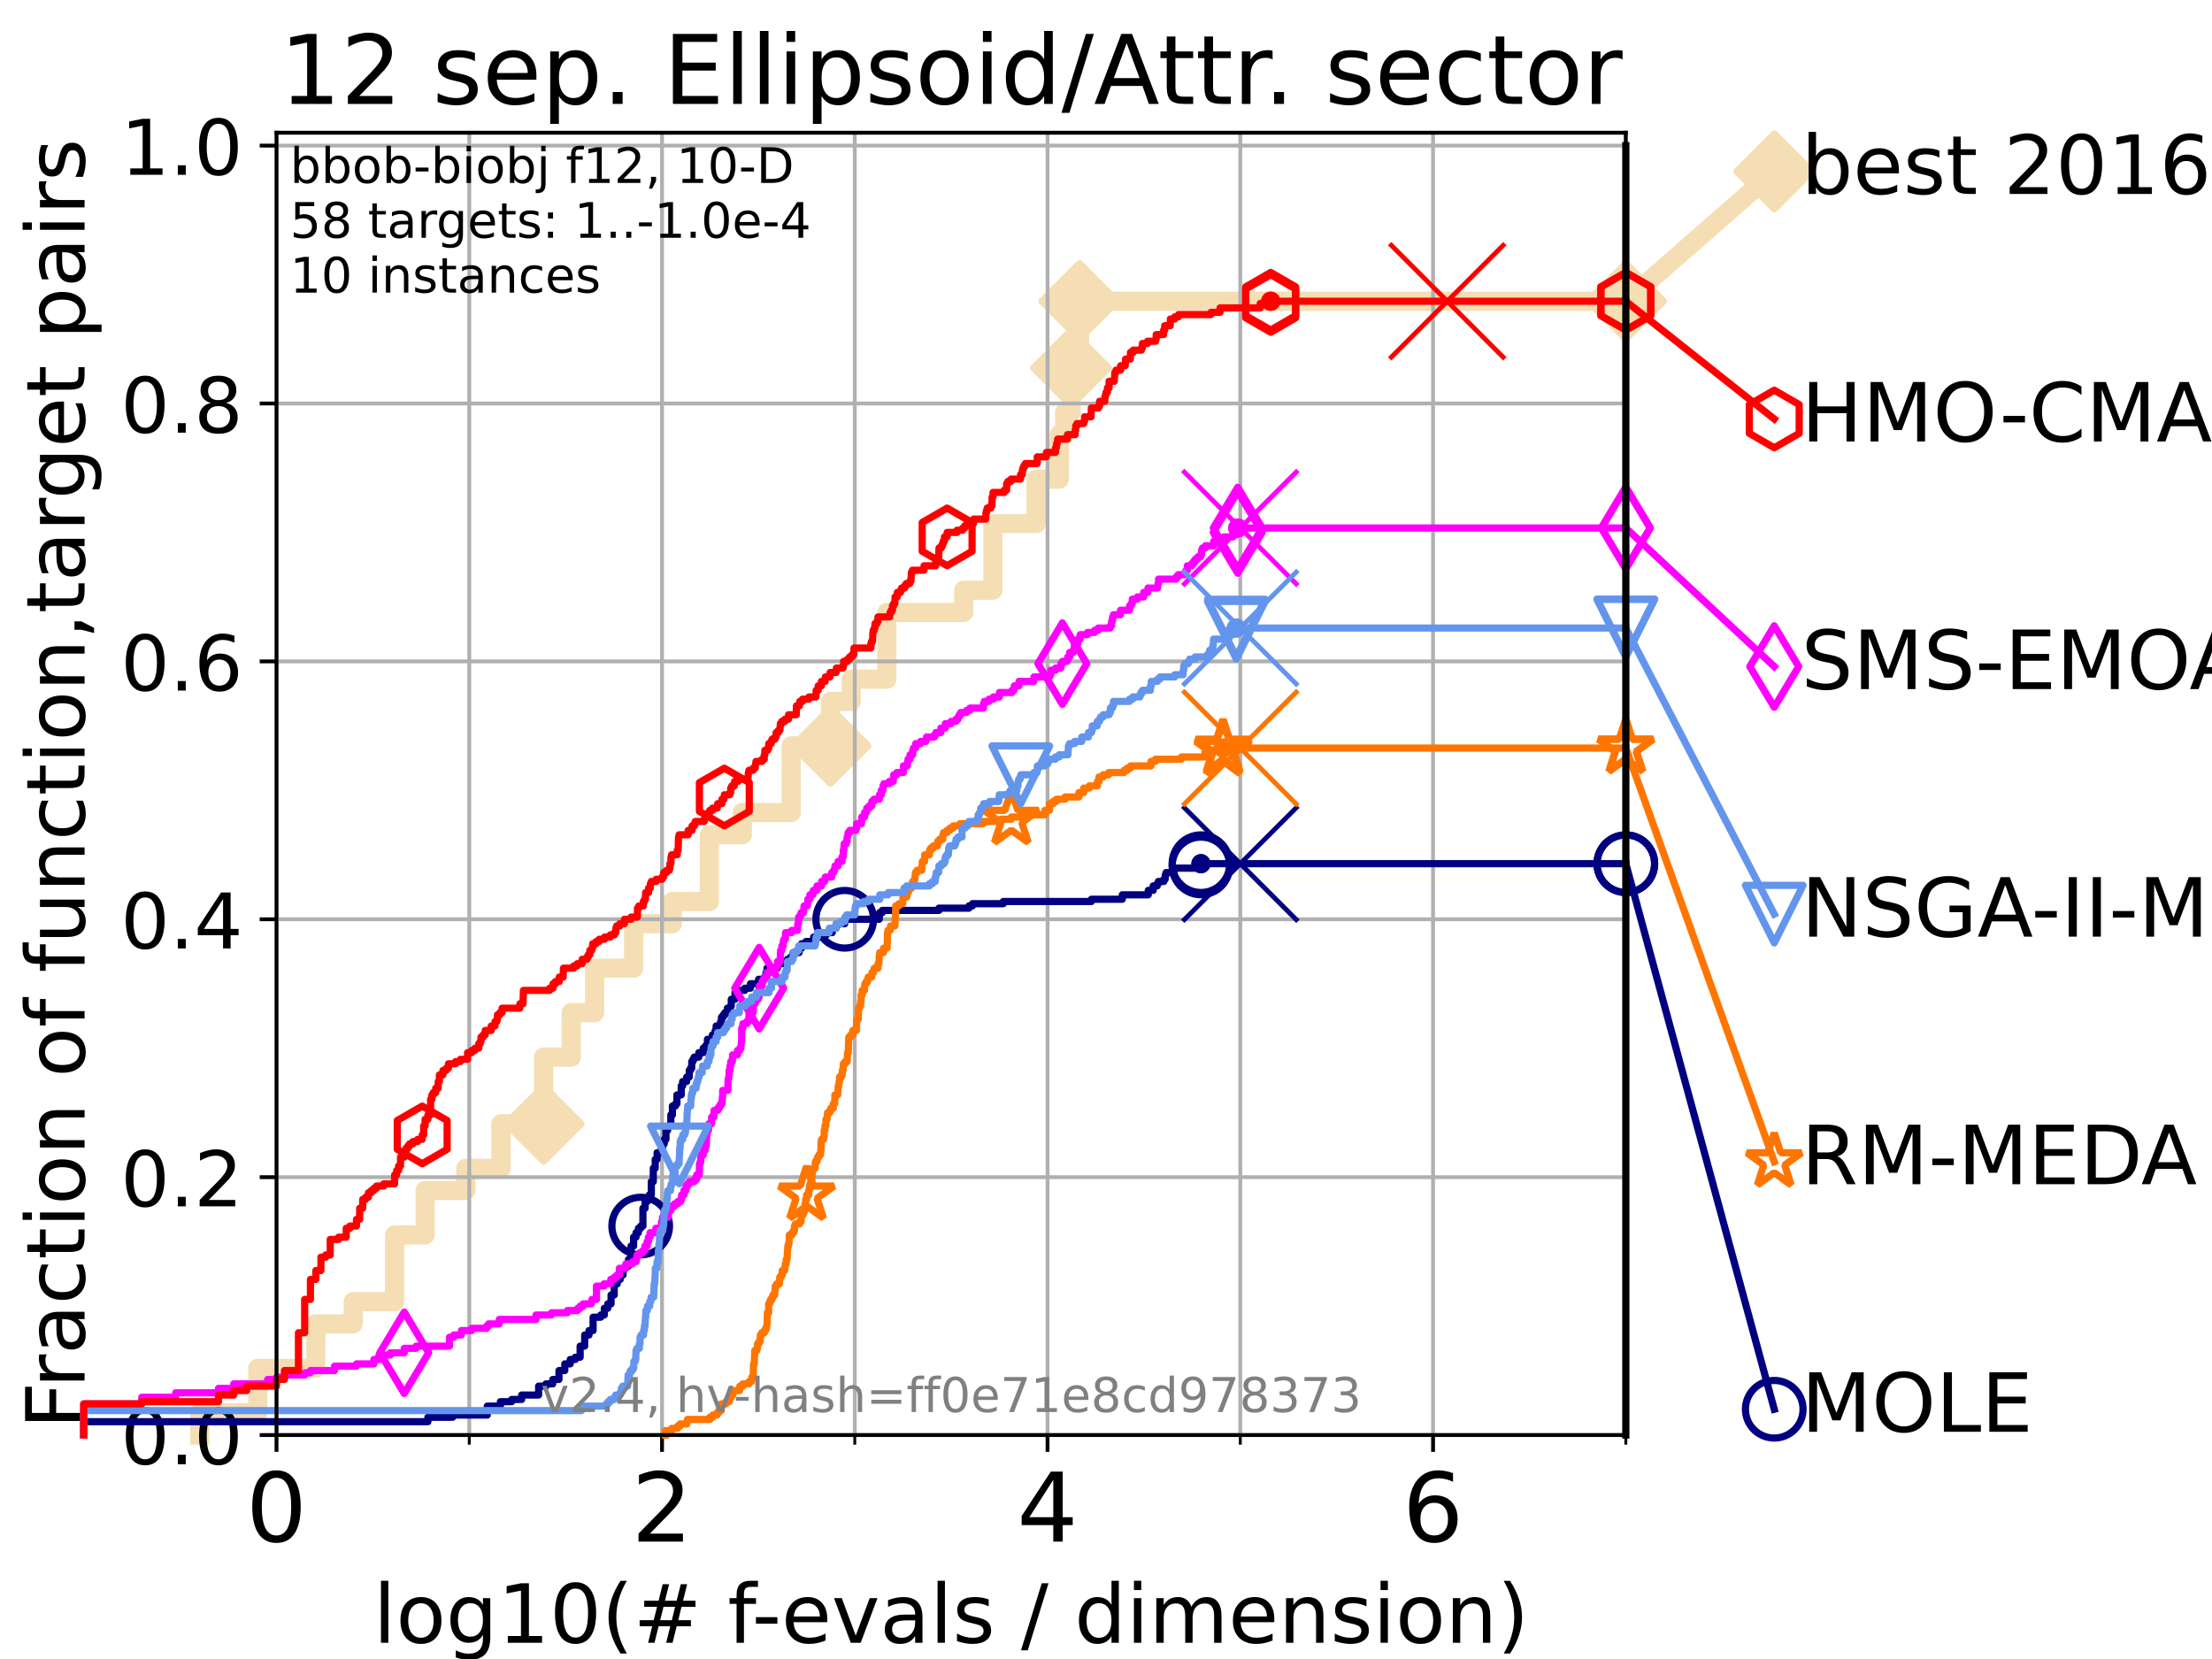 <?xml version="1.0" encoding="utf-8" standalone="no"?>
<!DOCTYPE svg PUBLIC "-//W3C//DTD SVG 1.1//EN"
  "http://www.w3.org/Graphics/SVG/1.1/DTD/svg11.dtd">
<!-- Created with matplotlib (https://matplotlib.org/) -->
<svg height="345.6pt" version="1.1" viewBox="0 0 460.8 345.6" width="460.8pt" xmlns="http://www.w3.org/2000/svg" xmlns:xlink="http://www.w3.org/1999/xlink">
 <defs>
  <style type="text/css">*{stroke-linecap:butt;stroke-linejoin:round;}</style>
 </defs>
 <g id="figure_1">
  <g id="patch_1">
   <path d="M 0 345.6 
L 460.8 345.6 
L 460.8 0 
L 0 0 
z
" style="fill:#ffffff;"/>
  </g>
  <g id="axes_1">
   <g id="patch_2">
    <path d="M 57.6 298.944 
L 338.688 298.944 
L 338.688 27.648 
L 57.6 27.648 
z
" style="fill:#ffffff;"/>
   </g>
   <g id="line2d_1">
    <path d="M 41.621 298.944 
L 41.621 294.313 
L 53.709 294.313 
L 53.709 285.05 
L 65.797 285.05 
L 65.797 275.788 
L 73.579 275.788 
L 73.579 271.157 
L 82.207 271.157 
L 82.207 257.263 
L 88.554 257.263 
L 88.554 248.001 
L 97.044 248.001 
L 97.044 243.37 
L 104.355 243.37 
L 104.355 234.107 
L 113.24 234.107 
L 113.24 220.214 
L 118.994 220.214 
L 118.994 210.951 
L 123.869 210.951 
L 123.869 201.689 
L 131.987 201.689 
L 131.987 192.426 
L 140.042 192.426 
L 140.042 187.795 
L 147.77 187.795 
L 147.77 173.901 
L 154.641 173.901 
L 154.641 169.27 
L 164.825 169.27 
L 164.825 155.377 
L 173.007 155.377 
L 173.007 146.114 
L 177.329 146.114 
L 177.329 141.483 
L 184.737 141.483 
L 184.737 127.589 
L 200.769 127.589 
L 200.769 122.958 
L 206.841 122.958 
L 206.841 109.065 
L 215.852 109.065 
L 215.852 99.802 
L 220.676 99.802 
L 220.676 90.54 
L 221.783 90.54 
L 221.783 85.909 
L 223.117 85.909 
L 223.117 76.646 
L 224.888 76.646 
L 224.888 62.753 
L 338.688 62.753 
" style="fill:none;stroke:#f5deb3;stroke-linecap:square;stroke-width:4;"/>
   </g>
   <g id="line2d_2">
    <defs>
     <path d="M -0 7.778 
L 7.778 0 
L 0 -7.778 
L -7.778 -0 
z
" id="m3b43b54fc4" style="stroke:#f5deb3;stroke-linejoin:miter;stroke-width:1.5;"/>
    </defs>
    <g>
     <use style="fill:#f5deb3;stroke:#f5deb3;stroke-linejoin:miter;stroke-width:1.5;" x="113.24" xlink:href="#m3b43b54fc4" y="234.107"/>
     <use style="fill:#f5deb3;stroke:#f5deb3;stroke-linejoin:miter;stroke-width:1.5;" x="173.007" xlink:href="#m3b43b54fc4" y="155.377"/>
     <use style="fill:#f5deb3;stroke:#f5deb3;stroke-linejoin:miter;stroke-width:1.5;" x="223.117" xlink:href="#m3b43b54fc4" y="76.646"/>
     <use style="fill:#f5deb3;stroke:#f5deb3;stroke-linejoin:miter;stroke-width:1.5;" x="224.888" xlink:href="#m3b43b54fc4" y="62.753"/>
     <use style="fill:#f5deb3;stroke:#f5deb3;stroke-linejoin:miter;stroke-width:1.5;" x="224.888" xlink:href="#m3b43b54fc4" y="62.753"/>
     <use style="fill:#f5deb3;stroke:#f5deb3;stroke-linejoin:miter;stroke-width:1.5;" x="338.688" xlink:href="#m3b43b54fc4" y="62.753"/>
    </g>
   </g>
   <g id="line2d_3">
    <path style="fill:none;stroke:#f5deb3;stroke-linecap:square;stroke-width:4;"/>
    <g/>
   </g>
   <g id="line2d_4">
    <path d="M 338.688 62.753 
L 369.608 35.706 
" style="fill:none;stroke:#f5deb3;stroke-linecap:square;stroke-width:4;"/>
    <g>
     <use style="fill:#f5deb3;stroke:#f5deb3;stroke-linejoin:miter;stroke-width:1.5;" x="338.688" xlink:href="#m3b43b54fc4" y="62.753"/>
     <use style="fill:#f5deb3;stroke:#f5deb3;stroke-linejoin:miter;stroke-width:1.5;" x="369.608" xlink:href="#m3b43b54fc4" y="35.706"/>
    </g>
   </g>
   <g id="matplotlib.axis_1">
    <g id="xtick_1">
     <g id="line2d_5">
      <path clip-path="url(#pdfcac3458a)" d="M 57.6 298.944 
L 57.6 27.648 
" style="fill:none;stroke:#b0b0b0;stroke-linecap:square;stroke-width:0.8;"/>
     </g>
     <g id="line2d_6">
      <defs>
       <path d="M 0 0 
L 0 3.5 
" id="mb08d152de2" style="stroke:#000000;stroke-width:0.8;"/>
      </defs>
      <g>
       <use style="stroke:#000000;stroke-width:0.8;" x="57.6" xlink:href="#mb08d152de2" y="298.944"/>
      </g>
     </g>
     <g id="text_1">
      <!-- 0 -->
      <g transform="translate(51.237 321.141)scale(0.2 -0.2)">
       <defs>
        <path d="M 31.781 66.406 
Q 24.172 66.406 20.328 58.906 
Q 16.5 51.422 16.5 36.375 
Q 16.5 21.391 20.328 13.891 
Q 24.172 6.391 31.781 6.391 
Q 39.453 6.391 43.281 13.891 
Q 47.125 21.391 47.125 36.375 
Q 47.125 51.422 43.281 58.906 
Q 39.453 66.406 31.781 66.406 
z
M 31.781 74.219 
Q 44.047 74.219 50.516 64.516 
Q 56.984 54.828 56.984 36.375 
Q 56.984 17.969 50.516 8.266 
Q 44.047 -1.422 31.781 -1.422 
Q 19.531 -1.422 13.062 8.266 
Q 6.594 17.969 6.594 36.375 
Q 6.594 54.828 13.062 64.516 
Q 19.531 74.219 31.781 74.219 
z
" id="DejaVuSans-48"/>
       </defs>
       <use xlink:href="#DejaVuSans-48"/>
      </g>
     </g>
    </g>
    <g id="xtick_2">
     <g id="line2d_7">
      <path clip-path="url(#pdfcac3458a)" d="M 137.911 298.944 
L 137.911 27.648 
" style="fill:none;stroke:#b0b0b0;stroke-linecap:square;stroke-width:0.8;"/>
     </g>
     <g id="line2d_8">
      <g>
       <use style="stroke:#000000;stroke-width:0.8;" x="137.911" xlink:href="#mb08d152de2" y="298.944"/>
      </g>
     </g>
     <g id="text_2">
      <!-- 2 -->
      <g transform="translate(131.548 321.141)scale(0.2 -0.2)">
       <defs>
        <path d="M 19.188 8.297 
L 53.609 8.297 
L 53.609 0 
L 7.328 0 
L 7.328 8.297 
Q 12.938 14.109 22.625 23.891 
Q 32.328 33.688 34.812 36.531 
Q 39.547 41.844 41.422 45.531 
Q 43.312 49.219 43.312 52.781 
Q 43.312 58.594 39.234 62.25 
Q 35.156 65.922 28.609 65.922 
Q 23.969 65.922 18.812 64.312 
Q 13.672 62.703 7.812 59.422 
L 7.812 69.391 
Q 13.766 71.781 18.938 73 
Q 24.125 74.219 28.422 74.219 
Q 39.75 74.219 46.484 68.547 
Q 53.219 62.891 53.219 53.422 
Q 53.219 48.922 51.531 44.891 
Q 49.859 40.875 45.406 35.406 
Q 44.188 33.984 37.641 27.219 
Q 31.109 20.453 19.188 8.297 
z
" id="DejaVuSans-50"/>
       </defs>
       <use xlink:href="#DejaVuSans-50"/>
      </g>
     </g>
    </g>
    <g id="xtick_3">
     <g id="line2d_9">
      <path clip-path="url(#pdfcac3458a)" d="M 218.222 298.944 
L 218.222 27.648 
" style="fill:none;stroke:#b0b0b0;stroke-linecap:square;stroke-width:0.8;"/>
     </g>
     <g id="line2d_10">
      <g>
       <use style="stroke:#000000;stroke-width:0.8;" x="218.222" xlink:href="#mb08d152de2" y="298.944"/>
      </g>
     </g>
     <g id="text_3">
      <!-- 4 -->
      <g transform="translate(211.859 321.141)scale(0.2 -0.2)">
       <defs>
        <path d="M 37.797 64.312 
L 12.891 25.391 
L 37.797 25.391 
z
M 35.203 72.906 
L 47.609 72.906 
L 47.609 25.391 
L 58.016 25.391 
L 58.016 17.188 
L 47.609 17.188 
L 47.609 0 
L 37.797 0 
L 37.797 17.188 
L 4.891 17.188 
L 4.891 26.703 
z
" id="DejaVuSans-52"/>
       </defs>
       <use xlink:href="#DejaVuSans-52"/>
      </g>
     </g>
    </g>
    <g id="xtick_4">
     <g id="line2d_11">
      <path clip-path="url(#pdfcac3458a)" d="M 298.533 298.944 
L 298.533 27.648 
" style="fill:none;stroke:#b0b0b0;stroke-linecap:square;stroke-width:0.8;"/>
     </g>
     <g id="line2d_12">
      <g>
       <use style="stroke:#000000;stroke-width:0.8;" x="298.533" xlink:href="#mb08d152de2" y="298.944"/>
      </g>
     </g>
     <g id="text_4">
      <!-- 6 -->
      <g transform="translate(292.17 321.141)scale(0.2 -0.2)">
       <defs>
        <path d="M 33.016 40.375 
Q 26.375 40.375 22.484 35.828 
Q 18.609 31.297 18.609 23.391 
Q 18.609 15.531 22.484 10.953 
Q 26.375 6.391 33.016 6.391 
Q 39.656 6.391 43.531 10.953 
Q 47.406 15.531 47.406 23.391 
Q 47.406 31.297 43.531 35.828 
Q 39.656 40.375 33.016 40.375 
z
M 52.594 71.297 
L 52.594 62.312 
Q 48.875 64.062 45.094 64.984 
Q 41.312 65.922 37.594 65.922 
Q 27.828 65.922 22.672 59.328 
Q 17.531 52.734 16.797 39.406 
Q 19.672 43.656 24.016 45.922 
Q 28.375 48.188 33.594 48.188 
Q 44.578 48.188 50.953 41.516 
Q 57.328 34.859 57.328 23.391 
Q 57.328 12.156 50.688 5.359 
Q 44.047 -1.422 33.016 -1.422 
Q 20.359 -1.422 13.672 8.266 
Q 6.984 17.969 6.984 36.375 
Q 6.984 53.656 15.188 63.938 
Q 23.391 74.219 37.203 74.219 
Q 40.922 74.219 44.703 73.484 
Q 48.484 72.75 52.594 71.297 
z
" id="DejaVuSans-54"/>
       </defs>
       <use xlink:href="#DejaVuSans-54"/>
      </g>
     </g>
    </g>
    <g id="xtick_5">
     <g id="line2d_13">
      <path clip-path="url(#pdfcac3458a)" d="M 97.755 298.944 
L 97.755 27.648 
" style="fill:none;stroke:#b0b0b0;stroke-linecap:square;stroke-width:0.8;"/>
     </g>
     <g id="line2d_14">
      <defs>
       <path d="M 0 0 
L 0 2 
" id="m05bb46cbed" style="stroke:#000000;stroke-width:0.6;"/>
      </defs>
      <g>
       <use style="stroke:#000000;stroke-width:0.6;" x="97.755" xlink:href="#m05bb46cbed" y="298.944"/>
      </g>
     </g>
    </g>
    <g id="xtick_6">
     <g id="line2d_15">
      <path clip-path="url(#pdfcac3458a)" d="M 178.066 298.944 
L 178.066 27.648 
" style="fill:none;stroke:#b0b0b0;stroke-linecap:square;stroke-width:0.8;"/>
     </g>
     <g id="line2d_16">
      <g>
       <use style="stroke:#000000;stroke-width:0.6;" x="178.066" xlink:href="#m05bb46cbed" y="298.944"/>
      </g>
     </g>
    </g>
    <g id="xtick_7">
     <g id="line2d_17">
      <path clip-path="url(#pdfcac3458a)" d="M 258.377 298.944 
L 258.377 27.648 
" style="fill:none;stroke:#b0b0b0;stroke-linecap:square;stroke-width:0.8;"/>
     </g>
     <g id="line2d_18">
      <g>
       <use style="stroke:#000000;stroke-width:0.6;" x="258.377" xlink:href="#m05bb46cbed" y="298.944"/>
      </g>
     </g>
    </g>
    <g id="xtick_8">
     <g id="line2d_19">
      <path clip-path="url(#pdfcac3458a)" d="M 338.688 298.944 
L 338.688 27.648 
" style="fill:none;stroke:#b0b0b0;stroke-linecap:square;stroke-width:0.8;"/>
     </g>
     <g id="line2d_20">
      <g>
       <use style="stroke:#000000;stroke-width:0.6;" x="338.688" xlink:href="#m05bb46cbed" y="298.944"/>
      </g>
     </g>
    </g>
    <g id="text_5">
     <!-- log10(# f-evals / dimension) -->
     <g transform="translate(77.764 342.218)scale(0.17 -0.17)">
      <defs>
       <path d="M 9.422 75.984 
L 18.406 75.984 
L 18.406 0 
L 9.422 0 
z
" id="DejaVuSans-108"/>
       <path d="M 30.609 48.391 
Q 23.391 48.391 19.188 42.75 
Q 14.984 37.109 14.984 27.297 
Q 14.984 17.484 19.156 11.844 
Q 23.344 6.203 30.609 6.203 
Q 37.797 6.203 41.984 11.859 
Q 46.188 17.531 46.188 27.297 
Q 46.188 37.016 41.984 42.703 
Q 37.797 48.391 30.609 48.391 
z
M 30.609 56 
Q 42.328 56 49.016 48.375 
Q 55.719 40.766 55.719 27.297 
Q 55.719 13.875 49.016 6.219 
Q 42.328 -1.422 30.609 -1.422 
Q 18.844 -1.422 12.172 6.219 
Q 5.516 13.875 5.516 27.297 
Q 5.516 40.766 12.172 48.375 
Q 18.844 56 30.609 56 
z
" id="DejaVuSans-111"/>
       <path d="M 45.406 27.984 
Q 45.406 37.75 41.375 43.109 
Q 37.359 48.484 30.078 48.484 
Q 22.859 48.484 18.828 43.109 
Q 14.797 37.75 14.797 27.984 
Q 14.797 18.266 18.828 12.891 
Q 22.859 7.516 30.078 7.516 
Q 37.359 7.516 41.375 12.891 
Q 45.406 18.266 45.406 27.984 
z
M 54.391 6.781 
Q 54.391 -7.172 48.188 -13.984 
Q 42 -20.797 29.203 -20.797 
Q 24.469 -20.797 20.266 -20.094 
Q 16.062 -19.391 12.109 -17.922 
L 12.109 -9.188 
Q 16.062 -11.328 19.922 -12.344 
Q 23.781 -13.375 27.781 -13.375 
Q 36.625 -13.375 41.016 -8.766 
Q 45.406 -4.156 45.406 5.172 
L 45.406 9.625 
Q 42.625 4.781 38.281 2.391 
Q 33.938 0 27.875 0 
Q 17.828 0 11.672 7.656 
Q 5.516 15.328 5.516 27.984 
Q 5.516 40.672 11.672 48.328 
Q 17.828 56 27.875 56 
Q 33.938 56 38.281 53.609 
Q 42.625 51.219 45.406 46.391 
L 45.406 54.688 
L 54.391 54.688 
z
" id="DejaVuSans-103"/>
       <path d="M 12.406 8.297 
L 28.516 8.297 
L 28.516 63.922 
L 10.984 60.406 
L 10.984 69.391 
L 28.422 72.906 
L 38.281 72.906 
L 38.281 8.297 
L 54.391 8.297 
L 54.391 0 
L 12.406 0 
z
" id="DejaVuSans-49"/>
       <path d="M 31 75.875 
Q 24.469 64.656 21.281 53.656 
Q 18.109 42.672 18.109 31.391 
Q 18.109 20.125 21.312 9.062 
Q 24.516 -2 31 -13.188 
L 23.188 -13.188 
Q 15.875 -1.703 12.234 9.375 
Q 8.594 20.453 8.594 31.391 
Q 8.594 42.281 12.203 53.312 
Q 15.828 64.359 23.188 75.875 
z
" id="DejaVuSans-40"/>
       <path d="M 51.125 44 
L 36.922 44 
L 32.812 27.688 
L 47.125 27.688 
z
M 43.797 71.781 
L 38.719 51.516 
L 52.984 51.516 
L 58.109 71.781 
L 65.922 71.781 
L 60.891 51.516 
L 76.125 51.516 
L 76.125 44 
L 58.984 44 
L 54.984 27.688 
L 70.516 27.688 
L 70.516 20.219 
L 53.078 20.219 
L 48 0 
L 40.188 0 
L 45.219 20.219 
L 30.906 20.219 
L 25.875 0 
L 18.016 0 
L 23.094 20.219 
L 7.719 20.219 
L 7.719 27.688 
L 24.906 27.688 
L 29 44 
L 13.281 44 
L 13.281 51.516 
L 30.906 51.516 
L 35.891 71.781 
z
" id="DejaVuSans-35"/>
       <path id="DejaVuSans-32"/>
       <path d="M 37.109 75.984 
L 37.109 68.5 
L 28.516 68.5 
Q 23.688 68.5 21.797 66.547 
Q 19.922 64.594 19.922 59.516 
L 19.922 54.688 
L 34.719 54.688 
L 34.719 47.703 
L 19.922 47.703 
L 19.922 0 
L 10.891 0 
L 10.891 47.703 
L 2.297 47.703 
L 2.297 54.688 
L 10.891 54.688 
L 10.891 58.5 
Q 10.891 67.625 15.141 71.797 
Q 19.391 75.984 28.609 75.984 
z
" id="DejaVuSans-102"/>
       <path d="M 4.891 31.391 
L 31.203 31.391 
L 31.203 23.391 
L 4.891 23.391 
z
" id="DejaVuSans-45"/>
       <path d="M 56.203 29.594 
L 56.203 25.203 
L 14.891 25.203 
Q 15.484 15.922 20.484 11.062 
Q 25.484 6.203 34.422 6.203 
Q 39.594 6.203 44.453 7.469 
Q 49.312 8.734 54.109 11.281 
L 54.109 2.781 
Q 49.266 0.734 44.188 -0.344 
Q 39.109 -1.422 33.891 -1.422 
Q 20.797 -1.422 13.156 6.188 
Q 5.516 13.812 5.516 26.812 
Q 5.516 40.234 12.766 48.109 
Q 20.016 56 32.328 56 
Q 43.359 56 49.781 48.891 
Q 56.203 41.797 56.203 29.594 
z
M 47.219 32.234 
Q 47.125 39.594 43.094 43.984 
Q 39.062 48.391 32.422 48.391 
Q 24.906 48.391 20.391 44.141 
Q 15.875 39.891 15.188 32.172 
z
" id="DejaVuSans-101"/>
       <path d="M 2.984 54.688 
L 12.5 54.688 
L 29.594 8.797 
L 46.688 54.688 
L 56.203 54.688 
L 35.688 0 
L 23.484 0 
z
" id="DejaVuSans-118"/>
       <path d="M 34.281 27.484 
Q 23.391 27.484 19.188 25 
Q 14.984 22.516 14.984 16.5 
Q 14.984 11.719 18.141 8.906 
Q 21.297 6.109 26.703 6.109 
Q 34.188 6.109 38.703 11.406 
Q 43.219 16.703 43.219 25.484 
L 43.219 27.484 
z
M 52.203 31.203 
L 52.203 0 
L 43.219 0 
L 43.219 8.297 
Q 40.141 3.328 35.547 0.953 
Q 30.953 -1.422 24.312 -1.422 
Q 15.922 -1.422 10.953 3.297 
Q 6 8.016 6 15.922 
Q 6 25.141 12.172 29.828 
Q 18.359 34.516 30.609 34.516 
L 43.219 34.516 
L 43.219 35.406 
Q 43.219 41.609 39.141 45 
Q 35.062 48.391 27.688 48.391 
Q 23 48.391 18.547 47.266 
Q 14.109 46.141 10.016 43.891 
L 10.016 52.203 
Q 14.938 54.109 19.578 55.047 
Q 24.219 56 28.609 56 
Q 40.484 56 46.344 49.844 
Q 52.203 43.703 52.203 31.203 
z
" id="DejaVuSans-97"/>
       <path d="M 44.281 53.078 
L 44.281 44.578 
Q 40.484 46.531 36.375 47.5 
Q 32.281 48.484 27.875 48.484 
Q 21.188 48.484 17.844 46.438 
Q 14.5 44.391 14.5 40.281 
Q 14.5 37.156 16.891 35.375 
Q 19.281 33.594 26.516 31.984 
L 29.594 31.297 
Q 39.156 29.25 43.188 25.516 
Q 47.219 21.781 47.219 15.094 
Q 47.219 7.469 41.188 3.016 
Q 35.156 -1.422 24.609 -1.422 
Q 20.219 -1.422 15.453 -0.562 
Q 10.688 0.297 5.422 2 
L 5.422 11.281 
Q 10.406 8.688 15.234 7.391 
Q 20.062 6.109 24.812 6.109 
Q 31.156 6.109 34.562 8.281 
Q 37.984 10.453 37.984 14.406 
Q 37.984 18.062 35.516 20.016 
Q 33.062 21.969 24.703 23.781 
L 21.578 24.516 
Q 13.234 26.266 9.516 29.906 
Q 5.812 33.547 5.812 39.891 
Q 5.812 47.609 11.281 51.797 
Q 16.75 56 26.812 56 
Q 31.781 56 36.172 55.266 
Q 40.578 54.547 44.281 53.078 
z
" id="DejaVuSans-115"/>
       <path d="M 25.391 72.906 
L 33.688 72.906 
L 8.297 -9.281 
L 0 -9.281 
z
" id="DejaVuSans-47"/>
       <path d="M 45.406 46.391 
L 45.406 75.984 
L 54.391 75.984 
L 54.391 0 
L 45.406 0 
L 45.406 8.203 
Q 42.578 3.328 38.25 0.953 
Q 33.938 -1.422 27.875 -1.422 
Q 17.969 -1.422 11.734 6.484 
Q 5.516 14.406 5.516 27.297 
Q 5.516 40.188 11.734 48.094 
Q 17.969 56 27.875 56 
Q 33.938 56 38.25 53.625 
Q 42.578 51.266 45.406 46.391 
z
M 14.797 27.297 
Q 14.797 17.391 18.875 11.75 
Q 22.953 6.109 30.078 6.109 
Q 37.203 6.109 41.297 11.75 
Q 45.406 17.391 45.406 27.297 
Q 45.406 37.203 41.297 42.844 
Q 37.203 48.484 30.078 48.484 
Q 22.953 48.484 18.875 42.844 
Q 14.797 37.203 14.797 27.297 
z
" id="DejaVuSans-100"/>
       <path d="M 9.422 54.688 
L 18.406 54.688 
L 18.406 0 
L 9.422 0 
z
M 9.422 75.984 
L 18.406 75.984 
L 18.406 64.594 
L 9.422 64.594 
z
" id="DejaVuSans-105"/>
       <path d="M 52 44.188 
Q 55.375 50.25 60.062 53.125 
Q 64.75 56 71.094 56 
Q 79.641 56 84.281 50.016 
Q 88.922 44.047 88.922 33.016 
L 88.922 0 
L 79.891 0 
L 79.891 32.719 
Q 79.891 40.578 77.094 44.375 
Q 74.312 48.188 68.609 48.188 
Q 61.625 48.188 57.562 43.547 
Q 53.516 38.922 53.516 30.906 
L 53.516 0 
L 44.484 0 
L 44.484 32.719 
Q 44.484 40.625 41.703 44.406 
Q 38.922 48.188 33.109 48.188 
Q 26.219 48.188 22.156 43.531 
Q 18.109 38.875 18.109 30.906 
L 18.109 0 
L 9.078 0 
L 9.078 54.688 
L 18.109 54.688 
L 18.109 46.188 
Q 21.188 51.219 25.484 53.609 
Q 29.781 56 35.688 56 
Q 41.656 56 45.828 52.969 
Q 50 49.953 52 44.188 
z
" id="DejaVuSans-109"/>
       <path d="M 54.891 33.016 
L 54.891 0 
L 45.906 0 
L 45.906 32.719 
Q 45.906 40.484 42.875 44.328 
Q 39.844 48.188 33.797 48.188 
Q 26.516 48.188 22.312 43.547 
Q 18.109 38.922 18.109 30.906 
L 18.109 0 
L 9.078 0 
L 9.078 54.688 
L 18.109 54.688 
L 18.109 46.188 
Q 21.344 51.125 25.703 53.562 
Q 30.078 56 35.797 56 
Q 45.219 56 50.047 50.172 
Q 54.891 44.344 54.891 33.016 
z
" id="DejaVuSans-110"/>
       <path d="M 8.016 75.875 
L 15.828 75.875 
Q 23.141 64.359 26.781 53.312 
Q 30.422 42.281 30.422 31.391 
Q 30.422 20.453 26.781 9.375 
Q 23.141 -1.703 15.828 -13.188 
L 8.016 -13.188 
Q 14.5 -2 17.703 9.062 
Q 20.906 20.125 20.906 31.391 
Q 20.906 42.672 17.703 53.656 
Q 14.5 64.656 8.016 75.875 
z
" id="DejaVuSans-41"/>
      </defs>
      <use xlink:href="#DejaVuSans-108"/>
      <use x="27.783" xlink:href="#DejaVuSans-111"/>
      <use x="88.965" xlink:href="#DejaVuSans-103"/>
      <use x="152.441" xlink:href="#DejaVuSans-49"/>
      <use x="216.064" xlink:href="#DejaVuSans-48"/>
      <use x="279.688" xlink:href="#DejaVuSans-40"/>
      <use x="318.701" xlink:href="#DejaVuSans-35"/>
      <use x="402.49" xlink:href="#DejaVuSans-32"/>
      <use x="434.277" xlink:href="#DejaVuSans-102"/>
      <use x="463.982" xlink:href="#DejaVuSans-45"/>
      <use x="500.066" xlink:href="#DejaVuSans-101"/>
      <use x="561.59" xlink:href="#DejaVuSans-118"/>
      <use x="620.77" xlink:href="#DejaVuSans-97"/>
      <use x="682.049" xlink:href="#DejaVuSans-108"/>
      <use x="709.832" xlink:href="#DejaVuSans-115"/>
      <use x="761.932" xlink:href="#DejaVuSans-32"/>
      <use x="793.719" xlink:href="#DejaVuSans-47"/>
      <use x="827.41" xlink:href="#DejaVuSans-32"/>
      <use x="859.197" xlink:href="#DejaVuSans-100"/>
      <use x="922.674" xlink:href="#DejaVuSans-105"/>
      <use x="950.457" xlink:href="#DejaVuSans-109"/>
      <use x="1047.869" xlink:href="#DejaVuSans-101"/>
      <use x="1109.393" xlink:href="#DejaVuSans-110"/>
      <use x="1172.771" xlink:href="#DejaVuSans-115"/>
      <use x="1224.871" xlink:href="#DejaVuSans-105"/>
      <use x="1252.654" xlink:href="#DejaVuSans-111"/>
      <use x="1313.836" xlink:href="#DejaVuSans-110"/>
      <use x="1377.215" xlink:href="#DejaVuSans-41"/>
     </g>
    </g>
   </g>
   <g id="matplotlib.axis_2">
    <g id="ytick_1">
     <g id="line2d_21">
      <path clip-path="url(#pdfcac3458a)" d="M 57.6 298.944 
L 338.688 298.944 
" style="fill:none;stroke:#b0b0b0;stroke-linecap:square;stroke-width:0.8;"/>
     </g>
     <g id="line2d_22">
      <defs>
       <path d="M 0 0 
L -3.5 0 
" id="m901fa2f79e" style="stroke:#000000;stroke-width:0.8;"/>
      </defs>
      <g>
       <use style="stroke:#000000;stroke-width:0.8;" x="57.6" xlink:href="#m901fa2f79e" y="298.944"/>
      </g>
     </g>
     <g id="text_6">
      <!-- 0.0 -->
      <g transform="translate(25.155 305.023)scale(0.16 -0.16)">
       <defs>
        <path d="M 10.688 12.406 
L 21 12.406 
L 21 0 
L 10.688 0 
z
" id="DejaVuSans-46"/>
       </defs>
       <use xlink:href="#DejaVuSans-48"/>
       <use x="63.623" xlink:href="#DejaVuSans-46"/>
       <use x="95.41" xlink:href="#DejaVuSans-48"/>
      </g>
     </g>
    </g>
    <g id="ytick_2">
     <g id="line2d_23">
      <path clip-path="url(#pdfcac3458a)" d="M 57.6 245.222 
L 338.688 245.222 
" style="fill:none;stroke:#b0b0b0;stroke-linecap:square;stroke-width:0.8;"/>
     </g>
     <g id="line2d_24">
      <g>
       <use style="stroke:#000000;stroke-width:0.8;" x="57.6" xlink:href="#m901fa2f79e" y="245.222"/>
      </g>
     </g>
     <g id="text_7">
      <!-- 0.2 -->
      <g transform="translate(25.155 251.301)scale(0.16 -0.16)">
       <use xlink:href="#DejaVuSans-48"/>
       <use x="63.623" xlink:href="#DejaVuSans-46"/>
       <use x="95.41" xlink:href="#DejaVuSans-50"/>
      </g>
     </g>
    </g>
    <g id="ytick_3">
     <g id="line2d_25">
      <path clip-path="url(#pdfcac3458a)" d="M 57.6 191.5 
L 338.688 191.5 
" style="fill:none;stroke:#b0b0b0;stroke-linecap:square;stroke-width:0.8;"/>
     </g>
     <g id="line2d_26">
      <g>
       <use style="stroke:#000000;stroke-width:0.8;" x="57.6" xlink:href="#m901fa2f79e" y="191.5"/>
      </g>
     </g>
     <g id="text_8">
      <!-- 0.4 -->
      <g transform="translate(25.155 197.579)scale(0.16 -0.16)">
       <use xlink:href="#DejaVuSans-48"/>
       <use x="63.623" xlink:href="#DejaVuSans-46"/>
       <use x="95.41" xlink:href="#DejaVuSans-52"/>
      </g>
     </g>
    </g>
    <g id="ytick_4">
     <g id="line2d_27">
      <path clip-path="url(#pdfcac3458a)" d="M 57.6 137.778 
L 338.688 137.778 
" style="fill:none;stroke:#b0b0b0;stroke-linecap:square;stroke-width:0.8;"/>
     </g>
     <g id="line2d_28">
      <g>
       <use style="stroke:#000000;stroke-width:0.8;" x="57.6" xlink:href="#m901fa2f79e" y="137.778"/>
      </g>
     </g>
     <g id="text_9">
      <!-- 0.6 -->
      <g transform="translate(25.155 143.857)scale(0.16 -0.16)">
       <use xlink:href="#DejaVuSans-48"/>
       <use x="63.623" xlink:href="#DejaVuSans-46"/>
       <use x="95.41" xlink:href="#DejaVuSans-54"/>
      </g>
     </g>
    </g>
    <g id="ytick_5">
     <g id="line2d_29">
      <path clip-path="url(#pdfcac3458a)" d="M 57.6 84.056 
L 338.688 84.056 
" style="fill:none;stroke:#b0b0b0;stroke-linecap:square;stroke-width:0.8;"/>
     </g>
     <g id="line2d_30">
      <g>
       <use style="stroke:#000000;stroke-width:0.8;" x="57.6" xlink:href="#m901fa2f79e" y="84.056"/>
      </g>
     </g>
     <g id="text_10">
      <!-- 0.8 -->
      <g transform="translate(25.155 90.135)scale(0.16 -0.16)">
       <defs>
        <path d="M 31.781 34.625 
Q 24.75 34.625 20.719 30.859 
Q 16.703 27.094 16.703 20.516 
Q 16.703 13.922 20.719 10.156 
Q 24.75 6.391 31.781 6.391 
Q 38.812 6.391 42.859 10.172 
Q 46.922 13.969 46.922 20.516 
Q 46.922 27.094 42.891 30.859 
Q 38.875 34.625 31.781 34.625 
z
M 21.922 38.812 
Q 15.578 40.375 12.031 44.719 
Q 8.5 49.078 8.5 55.328 
Q 8.5 64.062 14.719 69.141 
Q 20.953 74.219 31.781 74.219 
Q 42.672 74.219 48.875 69.141 
Q 55.078 64.062 55.078 55.328 
Q 55.078 49.078 51.531 44.719 
Q 48 40.375 41.703 38.812 
Q 48.828 37.156 52.797 32.312 
Q 56.781 27.484 56.781 20.516 
Q 56.781 9.906 50.312 4.234 
Q 43.844 -1.422 31.781 -1.422 
Q 19.734 -1.422 13.25 4.234 
Q 6.781 9.906 6.781 20.516 
Q 6.781 27.484 10.781 32.312 
Q 14.797 37.156 21.922 38.812 
z
M 18.312 54.391 
Q 18.312 48.734 21.844 45.562 
Q 25.391 42.391 31.781 42.391 
Q 38.141 42.391 41.719 45.562 
Q 45.312 48.734 45.312 54.391 
Q 45.312 60.062 41.719 63.234 
Q 38.141 66.406 31.781 66.406 
Q 25.391 66.406 21.844 63.234 
Q 18.312 60.062 18.312 54.391 
z
" id="DejaVuSans-56"/>
       </defs>
       <use xlink:href="#DejaVuSans-48"/>
       <use x="63.623" xlink:href="#DejaVuSans-46"/>
       <use x="95.41" xlink:href="#DejaVuSans-56"/>
      </g>
     </g>
    </g>
    <g id="ytick_6">
     <g id="line2d_31">
      <path clip-path="url(#pdfcac3458a)" d="M 57.6 30.334 
L 338.688 30.334 
" style="fill:none;stroke:#b0b0b0;stroke-linecap:square;stroke-width:0.8;"/>
     </g>
     <g id="line2d_32">
      <g>
       <use style="stroke:#000000;stroke-width:0.8;" x="57.6" xlink:href="#m901fa2f79e" y="30.334"/>
      </g>
     </g>
     <g id="text_11">
      <!-- 1.0 -->
      <g transform="translate(25.155 36.413)scale(0.16 -0.16)">
       <use xlink:href="#DejaVuSans-49"/>
       <use x="63.623" xlink:href="#DejaVuSans-46"/>
       <use x="95.41" xlink:href="#DejaVuSans-48"/>
      </g>
     </g>
    </g>
    <g id="text_12">
     <!-- Fraction of function,target pairs -->
     <g transform="translate(17.62 297.681)rotate(-90)scale(0.17 -0.17)">
      <defs>
       <path d="M 9.812 72.906 
L 51.703 72.906 
L 51.703 64.594 
L 19.672 64.594 
L 19.672 43.109 
L 48.578 43.109 
L 48.578 34.812 
L 19.672 34.812 
L 19.672 0 
L 9.812 0 
z
" id="DejaVuSans-70"/>
       <path d="M 41.109 46.297 
Q 39.594 47.172 37.812 47.578 
Q 36.031 48 33.891 48 
Q 26.266 48 22.188 43.047 
Q 18.109 38.094 18.109 28.812 
L 18.109 0 
L 9.078 0 
L 9.078 54.688 
L 18.109 54.688 
L 18.109 46.188 
Q 20.953 51.172 25.484 53.578 
Q 30.031 56 36.531 56 
Q 37.453 56 38.578 55.875 
Q 39.703 55.766 41.062 55.516 
z
" id="DejaVuSans-114"/>
       <path d="M 48.781 52.594 
L 48.781 44.188 
Q 44.969 46.297 41.141 47.344 
Q 37.312 48.391 33.406 48.391 
Q 24.656 48.391 19.812 42.844 
Q 14.984 37.312 14.984 27.297 
Q 14.984 17.281 19.812 11.734 
Q 24.656 6.203 33.406 6.203 
Q 37.312 6.203 41.141 7.25 
Q 44.969 8.297 48.781 10.406 
L 48.781 2.094 
Q 45.016 0.344 40.984 -0.531 
Q 36.969 -1.422 32.422 -1.422 
Q 20.062 -1.422 12.781 6.344 
Q 5.516 14.109 5.516 27.297 
Q 5.516 40.672 12.859 48.328 
Q 20.219 56 33.016 56 
Q 37.156 56 41.109 55.141 
Q 45.062 54.297 48.781 52.594 
z
" id="DejaVuSans-99"/>
       <path d="M 18.312 70.219 
L 18.312 54.688 
L 36.812 54.688 
L 36.812 47.703 
L 18.312 47.703 
L 18.312 18.016 
Q 18.312 11.328 20.141 9.422 
Q 21.969 7.516 27.594 7.516 
L 36.812 7.516 
L 36.812 0 
L 27.594 0 
Q 17.188 0 13.234 3.875 
Q 9.281 7.766 9.281 18.016 
L 9.281 47.703 
L 2.688 47.703 
L 2.688 54.688 
L 9.281 54.688 
L 9.281 70.219 
z
" id="DejaVuSans-116"/>
       <path d="M 8.5 21.578 
L 8.5 54.688 
L 17.484 54.688 
L 17.484 21.922 
Q 17.484 14.156 20.5 10.266 
Q 23.531 6.391 29.594 6.391 
Q 36.859 6.391 41.078 11.031 
Q 45.312 15.672 45.312 23.688 
L 45.312 54.688 
L 54.297 54.688 
L 54.297 0 
L 45.312 0 
L 45.312 8.406 
Q 42.047 3.422 37.719 1 
Q 33.406 -1.422 27.688 -1.422 
Q 18.266 -1.422 13.375 4.438 
Q 8.5 10.297 8.5 21.578 
z
M 31.109 56 
z
" id="DejaVuSans-117"/>
       <path d="M 11.719 12.406 
L 22.016 12.406 
L 22.016 4 
L 14.016 -11.625 
L 7.719 -11.625 
L 11.719 4 
z
" id="DejaVuSans-44"/>
       <path d="M 18.109 8.203 
L 18.109 -20.797 
L 9.078 -20.797 
L 9.078 54.688 
L 18.109 54.688 
L 18.109 46.391 
Q 20.953 51.266 25.266 53.625 
Q 29.594 56 35.594 56 
Q 45.562 56 51.781 48.094 
Q 58.016 40.188 58.016 27.297 
Q 58.016 14.406 51.781 6.484 
Q 45.562 -1.422 35.594 -1.422 
Q 29.594 -1.422 25.266 0.953 
Q 20.953 3.328 18.109 8.203 
z
M 48.688 27.297 
Q 48.688 37.203 44.609 42.844 
Q 40.531 48.484 33.406 48.484 
Q 26.266 48.484 22.188 42.844 
Q 18.109 37.203 18.109 27.297 
Q 18.109 17.391 22.188 11.75 
Q 26.266 6.109 33.406 6.109 
Q 40.531 6.109 44.609 11.75 
Q 48.688 17.391 48.688 27.297 
z
" id="DejaVuSans-112"/>
      </defs>
      <use xlink:href="#DejaVuSans-70"/>
      <use x="50.27" xlink:href="#DejaVuSans-114"/>
      <use x="91.383" xlink:href="#DejaVuSans-97"/>
      <use x="152.662" xlink:href="#DejaVuSans-99"/>
      <use x="207.643" xlink:href="#DejaVuSans-116"/>
      <use x="246.852" xlink:href="#DejaVuSans-105"/>
      <use x="274.635" xlink:href="#DejaVuSans-111"/>
      <use x="335.816" xlink:href="#DejaVuSans-110"/>
      <use x="399.195" xlink:href="#DejaVuSans-32"/>
      <use x="430.982" xlink:href="#DejaVuSans-111"/>
      <use x="492.164" xlink:href="#DejaVuSans-102"/>
      <use x="527.369" xlink:href="#DejaVuSans-32"/>
      <use x="559.156" xlink:href="#DejaVuSans-102"/>
      <use x="594.361" xlink:href="#DejaVuSans-117"/>
      <use x="657.74" xlink:href="#DejaVuSans-110"/>
      <use x="721.119" xlink:href="#DejaVuSans-99"/>
      <use x="776.1" xlink:href="#DejaVuSans-116"/>
      <use x="815.309" xlink:href="#DejaVuSans-105"/>
      <use x="843.092" xlink:href="#DejaVuSans-111"/>
      <use x="904.273" xlink:href="#DejaVuSans-110"/>
      <use x="967.652" xlink:href="#DejaVuSans-44"/>
      <use x="999.439" xlink:href="#DejaVuSans-116"/>
      <use x="1038.648" xlink:href="#DejaVuSans-97"/>
      <use x="1099.928" xlink:href="#DejaVuSans-114"/>
      <use x="1139.291" xlink:href="#DejaVuSans-103"/>
      <use x="1202.768" xlink:href="#DejaVuSans-101"/>
      <use x="1264.291" xlink:href="#DejaVuSans-116"/>
      <use x="1303.5" xlink:href="#DejaVuSans-32"/>
      <use x="1335.287" xlink:href="#DejaVuSans-112"/>
      <use x="1398.764" xlink:href="#DejaVuSans-97"/>
      <use x="1460.043" xlink:href="#DejaVuSans-105"/>
      <use x="1487.826" xlink:href="#DejaVuSans-114"/>
      <use x="1528.939" xlink:href="#DejaVuSans-115"/>
     </g>
    </g>
   </g>
   <g id="line2d_33">
    <defs>
     <path d="M 0 1.5 
C 0.398 1.5 0.779 1.342 1.061 1.061 
C 1.342 0.779 1.5 0.398 1.5 0 
C 1.5 -0.398 1.342 -0.779 1.061 -1.061 
C 0.779 -1.342 0.398 -1.5 0 -1.5 
C -0.398 -1.5 -0.779 -1.342 -1.061 -1.061 
C -1.342 -0.779 -1.5 -0.398 -1.5 0 
C -1.5 0.398 -1.342 0.779 -1.061 1.061 
C -0.779 1.342 -0.398 1.5 0 1.5 
z
" id="mc8f5ac2805" style="stroke:#f5deb3;"/>
    </defs>
    <g>
     <use style="fill:#f5deb3;stroke:#f5deb3;" x="224.888" xlink:href="#mc8f5ac2805" y="62.753"/>
     <use style="fill:#f5deb3;stroke:#f5deb3;" x="224.888" xlink:href="#mc8f5ac2805" y="62.753"/>
    </g>
   </g>
   <g id="line2d_34">
    <defs>
     <path d="M 0 1.5 
C 0.398 1.5 0.779 1.342 1.061 1.061 
C 1.342 0.779 1.5 0.398 1.5 0 
C 1.5 -0.398 1.342 -0.779 1.061 -1.061 
C 0.779 -1.342 0.398 -1.5 0 -1.5 
C -0.398 -1.5 -0.779 -1.342 -1.061 -1.061 
C -1.342 -0.779 -1.5 -0.398 -1.5 0 
C -1.5 0.398 -1.342 0.779 -1.061 1.061 
C -0.779 1.342 -0.398 1.5 0 1.5 
z
" id="md14960a887" style="stroke:#000080;"/>
    </defs>
    <g>
     <use style="fill:#000080;stroke:#000080;" x="250.179" xlink:href="#md14960a887" y="179.922"/>
     <use style="fill:#000080;stroke:#000080;" x="250.179" xlink:href="#md14960a887" y="179.922"/>
    </g>
   </g>
   <g id="line2d_35">
    <path d="M 17.445 298.944 
L 17.445 296.165 
L 89.135 296.165 
L 89.135 295.239 
L 94.295 295.239 
L 94.295 294.776 
L 101.507 294.776 
L 101.507 292.923 
L 104.235 292.923 
L 104.235 291.997 
L 106.594 291.997 
L 106.594 291.534 
L 108.671 291.534 
L 108.671 290.608 
L 112.205 290.608 
L 112.205 288.755 
L 113.735 288.755 
L 113.735 288.292 
L 115.141 288.292 
L 115.141 287.366 
L 116.443 287.366 
L 116.443 285.514 
L 117.654 285.514 
L 117.654 284.124 
L 118.787 284.124 
L 118.787 283.198 
L 119.85 283.198 
L 119.85 282.735 
L 120.852 282.735 
L 120.852 280.419 
L 121.8 280.419 
L 121.8 278.104 
L 122.699 278.104 
L 122.699 277.177 
L 123.554 277.177 
L 123.554 274.399 
L 125.147 274.399 
L 125.147 273.935 
L 125.892 273.935 
L 125.892 272.546 
L 126.607 272.546 
L 126.607 271.62 
L 127.294 271.62 
L 127.294 269.767 
L 127.954 269.767 
L 127.954 267.452 
L 128.591 267.452 
L 128.591 266.526 
L 129.205 266.526 
L 129.205 265.599 
L 129.798 265.599 
L 129.798 264.21 
L 130.371 264.21 
L 130.371 263.747 
L 130.927 263.747 
L 130.927 262.357 
L 131.465 262.357 
L 131.465 259.579 
L 131.987 259.579 
L 131.987 257.726 
L 132.494 257.726 
L 132.494 256.8 
L 132.987 256.8 
L 132.987 255.874 
L 133.466 255.874 
L 133.466 255.411 
L 133.932 255.411 
L 133.932 251.706 
L 134.386 251.706 
L 134.386 250.316 
L 134.829 250.316 
L 134.829 249.853 
L 135.26 249.853 
L 135.26 248.927 
L 135.682 248.927 
L 135.682 246.148 
L 136.093 246.148 
L 136.093 243.37 
L 136.495 243.37 
L 136.495 241.517 
L 136.887 241.517 
L 136.887 240.128 
L 137.647 240.128 
L 137.647 239.665 
L 138.015 239.665 
L 138.015 238.275 
L 138.375 238.275 
L 138.375 237.349 
L 138.728 237.349 
L 138.728 235.496 
L 139.074 235.496 
L 139.074 234.57 
L 139.747 234.57 
L 139.747 232.255 
L 140.073 232.255 
L 140.073 230.402 
L 140.708 230.402 
L 140.708 229.939 
L 141.018 229.939 
L 141.018 228.087 
L 141.914 228.087 
L 141.914 226.234 
L 142.202 226.234 
L 142.202 225.308 
L 143.041 225.308 
L 143.041 224.382 
L 143.578 224.382 
L 143.578 222.992 
L 143.841 222.992 
L 143.841 222.529 
L 144.1 222.529 
L 144.1 221.14 
L 144.355 221.14 
L 144.355 220.677 
L 144.606 220.677 
L 144.606 220.214 
L 145.576 220.214 
L 145.576 219.287 
L 146.495 219.287 
L 146.495 218.361 
L 146.937 218.361 
L 146.937 217.898 
L 147.369 217.898 
L 147.369 216.509 
L 148.402 216.509 
L 148.402 215.582 
L 148.994 215.582 
L 148.994 214.656 
L 149.187 214.656 
L 149.187 213.73 
L 150.12 213.73 
L 150.12 212.804 
L 150.301 212.804 
L 150.301 211.877 
L 150.658 211.877 
L 150.658 211.414 
L 151.007 211.414 
L 151.007 210.951 
L 151.518 210.951 
L 151.518 210.025 
L 152.176 210.025 
L 152.176 209.562 
L 152.337 209.562 
L 152.337 208.172 
L 153.12 208.172 
L 153.12 206.783 
L 153.722 206.783 
L 153.722 206.32 
L 155.142 206.32 
L 155.142 205.857 
L 156.328 205.857 
L 156.328 204.931 
L 157.932 204.931 
L 158.026 204.004 
L 159.253 204.004 
L 159.253 203.541 
L 159.573 203.541 
L 159.573 202.615 
L 159.783 202.615 
L 159.783 201.689 
L 161.956 201.689 
L 162.034 200.762 
L 163.697 200.762 
L 163.697 200.299 
L 164.028 200.299 
L 164.028 199.836 
L 164.69 199.836 
L 164.69 199.373 
L 165.219 199.373 
L 165.219 198.447 
L 166.47 198.447 
L 166.47 197.521 
L 166.988 197.521 
L 166.988 196.594 
L 167.905 196.594 
L 167.905 196.131 
L 169.489 196.131 
L 169.489 195.205 
L 171.074 195.205 
L 171.074 194.742 
L 172.145 194.742 
L 172.145 194.279 
L 173.379 194.279 
L 173.379 193.353 
L 174.177 193.353 
L 174.177 192.889 
L 174.381 192.889 
L 174.381 192.426 
L 175.969 192.426 
L 175.969 191.5 
L 183.157 191.5 
L 183.239 190.111 
L 183.813 190.111 
L 183.813 189.648 
L 195.605 189.648 
L 195.605 189.184 
L 201.846 189.184 
L 201.846 188.721 
L 202.576 188.721 
L 202.576 188.258 
L 209.005 188.258 
L 209.005 187.795 
L 227.355 187.795 
L 227.355 187.332 
L 233.795 187.332 
L 233.795 186.406 
L 239.207 186.406 
L 239.207 185.479 
L 240.228 185.479 
L 240.228 184.553 
L 241.065 184.553 
L 241.065 184.09 
L 241.299 184.09 
L 241.299 183.627 
L 242.449 183.627 
L 242.449 183.164 
L 242.725 183.164 
L 242.754 182.238 
L 242.91 182.238 
L 242.91 181.775 
L 244.554 181.775 
L 244.554 180.848 
L 249.541 180.848 
L 249.541 180.385 
L 250.179 180.385 
L 250.179 179.922 
L 338.688 179.922 
L 338.688 179.922 
" style="fill:none;stroke:#000080;stroke-linecap:square;stroke-width:1.5;"/>
   </g>
   <g id="line2d_36">
    <defs>
     <path d="M 0 6 
C 1.591 6 3.117 5.368 4.243 4.243 
C 5.368 3.117 6 1.591 6 0 
C 6 -1.591 5.368 -3.117 4.243 -4.243 
C 3.117 -5.368 1.591 -6 0 -6 
C -1.591 -6 -3.117 -5.368 -4.243 -4.243 
C -5.368 -3.117 -6 -1.591 -6 0 
C -6 1.591 -5.368 3.117 -4.243 4.243 
C -3.117 5.368 -1.591 6 0 6 
z
" id="mf9927122a9" style="stroke:#000080;stroke-width:1.5;"/>
    </defs>
    <g>
     <use style="fill-opacity:0;stroke:#000080;stroke-width:1.5;" x="133.466" xlink:href="#mf9927122a9" y="255.411"/>
     <use style="fill-opacity:0;stroke:#000080;stroke-width:1.5;" x="175.969" xlink:href="#mf9927122a9" y="191.5"/>
     <use style="fill-opacity:0;stroke:#000080;stroke-width:1.5;" x="250.179" xlink:href="#mf9927122a9" y="180.385"/>
     <use style="fill-opacity:0;stroke:#000080;stroke-width:1.5;" x="250.179" xlink:href="#mf9927122a9" y="179.922"/>
     <use style="fill-opacity:0;stroke:#000080;stroke-width:1.5;" x="338.688" xlink:href="#mf9927122a9" y="179.922"/>
    </g>
   </g>
   <g id="line2d_37">
    <path style="fill:none;stroke:#000080;stroke-linecap:square;stroke-width:1.5;"/>
    <g/>
   </g>
   <g id="line2d_38">
    <path clip-path="url(#pdfcac3458a)" d="M 258.377 179.922 
" style="fill:none;stroke:#000080;stroke-linecap:square;stroke-width:1.5;"/>
    <defs>
     <path d="M -12 12 
L 12 -12 
M -12 -12 
L 12 12 
" id="mcf655d9372" style="stroke:#000080;"/>
    </defs>
    <g clip-path="url(#pdfcac3458a)">
     <use style="fill:#000080;stroke:#000080;" x="258.377" xlink:href="#mcf655d9372" y="179.922"/>
    </g>
   </g>
   <g id="line2d_39">
    <defs>
     <path d="M 0 1.5 
C 0.398 1.5 0.779 1.342 1.061 1.061 
C 1.342 0.779 1.5 0.398 1.5 0 
C 1.5 -0.398 1.342 -0.779 1.061 -1.061 
C 0.779 -1.342 0.398 -1.5 0 -1.5 
C -0.398 -1.5 -0.779 -1.342 -1.061 -1.061 
C -1.342 -0.779 -1.5 -0.398 -1.5 0 
C -1.5 0.398 -1.342 0.779 -1.061 1.061 
C -0.779 1.342 -0.398 1.5 0 1.5 
z
" id="m3ae449105a" style="stroke:#ff00ff;"/>
    </defs>
    <g>
     <use style="fill:#ff00ff;stroke:#ff00ff;" x="257.845" xlink:href="#m3ae449105a" y="109.991"/>
     <use style="fill:#ff00ff;stroke:#ff00ff;" x="257.845" xlink:href="#m3ae449105a" y="109.991"/>
    </g>
   </g>
   <g id="line2d_40">
    <path d="M 17.445 298.944 
L 17.445 292.46 
L 29.533 292.46 
L 29.533 291.071 
L 36.604 291.071 
L 36.604 290.145 
L 45.512 290.145 
L 45.512 289.218 
L 48.692 289.218 
L 48.692 288.292 
L 55.763 288.292 
L 55.763 287.366 
L 57.6 287.366 
L 57.6 286.903 
L 59.262 286.903 
L 59.262 286.44 
L 63.468 286.44 
L 63.468 285.977 
L 64.671 285.977 
L 64.671 285.514 
L 69.688 285.514 
L 69.688 284.587 
L 74.263 284.587 
L 74.263 284.124 
L 77.885 284.124 
L 77.885 283.198 
L 78.942 283.198 
L 78.942 282.272 
L 81.334 282.272 
L 81.334 281.809 
L 84.213 281.809 
L 84.213 280.882 
L 86.684 280.882 
L 86.684 280.419 
L 93.645 280.419 
L 93.645 278.567 
L 94.506 278.567 
L 94.506 278.104 
L 96.111 278.104 
L 96.111 277.177 
L 98.271 277.177 
L 98.271 276.714 
L 101.366 276.714 
L 101.366 276.251 
L 101.786 276.251 
L 101.786 275.788 
L 103.993 275.788 
L 103.993 274.862 
L 111.663 274.862 
L 111.663 273.935 
L 114.882 273.935 
L 114.882 273.472 
L 118.203 273.472 
L 118.203 273.009 
L 120.335 273.009 
L 120.335 272.546 
L 120.852 272.546 
L 120.852 272.083 
L 121.49 272.083 
L 121.49 271.62 
L 123.152 271.62 
L 123.152 271.157 
L 123.314 271.157 
L 123.314 270.694 
L 124.255 270.694 
L 124.255 267.915 
L 125.823 267.915 
L 125.823 267.452 
L 127.229 267.452 
L 127.229 266.526 
L 127.954 266.526 
L 127.954 266.062 
L 128.531 266.062 
L 128.531 265.599 
L 129.031 265.599 
L 129.031 264.21 
L 130.345 264.21 
L 130.371 263.284 
L 131.79 263.284 
L 131.79 262.821 
L 132.494 262.821 
L 132.494 262.357 
L 132.613 262.357 
L 132.683 261.431 
L 133.262 261.431 
L 133.262 260.968 
L 133.932 260.968 
L 133.932 260.505 
L 134.343 260.505 
L 134.343 259.579 
L 134.808 259.579 
L 134.808 258.653 
L 135.077 258.653 
L 135.077 257.726 
L 135.402 257.726 
L 135.402 256.8 
L 136.627 256.8 
L 136.627 255.874 
L 137.753 255.874 
L 137.823 254.484 
L 138.015 254.484 
L 138.015 253.558 
L 139.221 253.558 
L 139.285 252.169 
L 139.762 252.169 
L 139.762 251.706 
L 139.918 251.706 
L 139.918 251.243 
L 140.499 251.243 
L 140.499 250.779 
L 141.177 250.779 
L 141.177 250.316 
L 141.788 250.316 
L 141.788 249.853 
L 141.983 249.853 
L 141.997 248.927 
L 142.486 248.927 
L 142.486 248.001 
L 142.897 248.001 
L 142.897 247.075 
L 143.222 247.075 
L 143.222 246.611 
L 143.629 246.611 
L 143.629 246.148 
L 144.641 246.148 
L 144.641 245.685 
L 145.121 245.685 
L 145.121 244.759 
L 145.677 244.759 
L 145.711 242.443 
L 145.866 242.443 
L 145.866 241.98 
L 145.987 241.98 
L 145.987 241.054 
L 146.107 241.054 
L 146.107 240.591 
L 146.506 240.591 
L 146.506 239.665 
L 146.885 239.665 
L 146.896 238.738 
L 147.113 238.738 
L 147.216 236.423 
L 147.308 236.423 
L 147.308 235.496 
L 147.59 235.496 
L 147.66 234.107 
L 148.239 234.107 
L 148.239 232.718 
L 148.696 232.718 
L 148.733 231.328 
L 149.504 231.328 
L 149.504 230.865 
L 149.85 230.865 
L 149.85 230.402 
L 150.129 230.402 
L 150.129 229.939 
L 150.412 229.939 
L 150.48 228.55 
L 150.548 228.55 
L 150.548 227.16 
L 151.621 227.16 
L 151.677 224.845 
L 151.764 224.845 
L 151.858 223.918 
L 151.882 223.918 
L 151.882 222.992 
L 152.061 222.992 
L 152.061 222.066 
L 152.223 222.066 
L 152.223 221.14 
L 152.565 221.14 
L 152.617 219.75 
L 153.637 219.75 
L 153.637 218.824 
L 154.119 218.824 
L 154.119 218.361 
L 154.345 218.361 
L 154.453 216.972 
L 154.494 216.972 
L 154.507 214.193 
L 154.741 214.193 
L 154.741 213.267 
L 155.546 213.267 
L 155.546 212.804 
L 155.978 212.804 
L 156.059 210.951 
L 156.877 210.951 
L 156.982 209.099 
L 157.284 209.099 
L 157.284 208.635 
L 157.466 208.635 
L 157.466 208.172 
L 157.932 208.172 
L 157.932 207.709 
L 158.135 207.709 
L 158.163 205.394 
L 158.748 205.394 
L 158.753 204.467 
L 158.984 204.467 
L 158.984 204.004 
L 159.294 204.004 
L 159.294 203.541 
L 159.773 203.541 
L 159.773 202.615 
L 160.394 202.615 
L 160.394 202.152 
L 161.434 202.152 
L 161.434 201.689 
L 161.726 201.689 
L 161.726 201.226 
L 161.973 201.226 
L 161.973 200.299 
L 162.5 200.299 
L 162.611 197.984 
L 162.871 197.984 
L 162.871 197.057 
L 163.156 197.057 
L 163.156 196.131 
L 163.312 196.131 
L 163.312 195.668 
L 163.618 195.668 
L 163.65 194.279 
L 164.903 194.279 
L 164.903 193.816 
L 166.138 193.816 
L 166.19 192.426 
L 166.327 192.426 
L 166.365 191.037 
L 166.713 191.037 
L 166.713 190.574 
L 166.892 190.574 
L 166.892 190.111 
L 167.398 190.111 
L 167.497 188.721 
L 168.187 188.721 
L 168.297 187.332 
L 168.672 187.332 
L 168.704 186.406 
L 169.337 186.406 
L 169.42 185.479 
L 170.185 185.479 
L 170.185 184.553 
L 171.142 184.553 
L 171.142 183.627 
L 171.779 183.627 
L 171.779 183.164 
L 171.923 183.164 
L 171.923 182.701 
L 173.276 182.701 
L 173.276 181.775 
L 173.662 181.775 
L 173.662 181.311 
L 173.847 181.311 
L 173.949 180.385 
L 174.586 180.385 
L 174.586 179.459 
L 175.395 179.459 
L 175.395 178.533 
L 175.646 178.533 
L 175.666 177.143 
L 175.777 177.143 
L 175.857 175.754 
L 176.306 175.754 
L 176.306 175.291 
L 176.462 175.291 
L 176.462 174.365 
L 176.576 174.365 
L 176.675 173.438 
L 177.026 173.438 
L 177.026 172.975 
L 178.316 172.975 
L 178.316 172.512 
L 178.459 172.512 
L 178.459 171.586 
L 179.462 171.586 
L 179.521 170.196 
L 180.108 170.196 
L 180.108 169.27 
L 180.502 169.27 
L 180.564 168.344 
L 181.068 168.344 
L 181.068 167.881 
L 181.623 167.881 
L 181.623 166.955 
L 182.05 166.955 
L 182.05 166.492 
L 183.179 166.492 
L 183.195 165.565 
L 183.581 165.565 
L 183.581 164.639 
L 183.934 164.639 
L 183.934 163.713 
L 184.143 163.713 
L 184.143 163.25 
L 185.236 163.25 
L 185.236 162.787 
L 186.075 162.787 
L 186.18 161.397 
L 186.825 161.397 
L 186.825 160.934 
L 188.181 160.934 
L 188.196 159.545 
L 188.989 159.545 
L 189.082 158.618 
L 189.159 158.618 
L 189.159 158.155 
L 189.574 158.155 
L 189.574 157.229 
L 190.133 157.229 
L 190.133 156.303 
L 190.279 156.303 
L 190.279 155.84 
L 190.745 155.84 
L 190.745 154.914 
L 191.773 154.914 
L 191.773 154.45 
L 192.87 154.45 
L 192.87 153.987 
L 193.018 153.987 
L 193.018 153.524 
L 194.684 153.524 
L 194.684 153.061 
L 194.975 153.061 
L 194.975 152.598 
L 196 152.598 
L 196 151.672 
L 196.929 151.672 
L 196.929 150.745 
L 198.117 150.745 
L 198.117 150.282 
L 199.136 150.282 
L 199.136 149.819 
L 199.599 149.819 
L 199.599 149.356 
L 199.825 149.356 
L 199.825 148.893 
L 200.136 148.893 
L 200.136 148.43 
L 201.366 148.43 
L 201.366 147.967 
L 202.057 147.967 
L 202.057 147.504 
L 204.884 147.504 
L 204.884 146.577 
L 205.048 146.577 
L 205.048 146.114 
L 206.025 146.114 
L 206.025 145.651 
L 206.93 145.651 
L 206.93 145.188 
L 208.2 145.188 
L 208.2 144.262 
L 210.818 144.262 
L 210.818 143.799 
L 211.212 143.799 
L 211.303 142.872 
L 212.272 142.872 
L 212.272 141.946 
L 215.356 141.946 
L 215.384 141.02 
L 218.676 141.02 
L 218.676 140.557 
L 218.893 140.557 
L 218.893 139.631 
L 219.885 139.631 
L 219.885 139.167 
L 220.982 139.167 
L 220.982 138.241 
L 221.309 138.241 
L 221.309 137.778 
L 222.301 137.778 
L 222.301 137.315 
L 222.436 137.315 
L 222.436 136.852 
L 222.825 136.852 
L 222.825 135.926 
L 223.556 135.926 
L 223.556 135.462 
L 223.798 135.462 
L 223.798 134.536 
L 224.374 134.536 
L 224.374 134.073 
L 224.548 134.073 
L 224.548 133.147 
L 225.002 133.147 
L 225.002 132.221 
L 226.541 132.221 
L 226.541 131.757 
L 228.036 131.757 
L 228.036 131.294 
L 228.791 131.294 
L 228.791 130.831 
L 231.274 130.831 
L 231.274 130.368 
L 231.556 130.368 
L 231.556 129.442 
L 231.761 129.442 
L 231.761 128.516 
L 231.951 128.516 
L 231.951 128.053 
L 233.413 128.053 
L 233.413 127.126 
L 235.309 127.126 
L 235.309 126.2 
L 235.631 126.2 
L 235.631 125.737 
L 235.874 125.737 
L 235.874 124.811 
L 236.941 124.811 
L 236.941 124.348 
L 238.244 124.348 
L 238.244 123.421 
L 239.096 123.421 
L 239.151 122.495 
L 241.153 122.495 
L 241.239 121.569 
L 241.342 121.569 
L 241.342 120.643 
L 245.027 120.643 
L 245.027 120.179 
L 245.424 120.179 
L 245.424 119.716 
L 246.839 119.716 
L 246.839 119.253 
L 247.091 119.253 
L 247.091 118.79 
L 247.34 118.79 
L 247.34 117.864 
L 248.287 117.864 
L 248.287 117.401 
L 248.664 117.401 
L 248.664 116.938 
L 249.017 116.938 
L 249.017 116.475 
L 249.52 116.475 
L 249.52 116.011 
L 250.089 116.011 
L 250.089 115.548 
L 250.307 115.548 
L 250.307 114.622 
L 250.5 114.622 
L 250.5 114.159 
L 251.098 114.159 
L 251.098 113.696 
L 252.829 113.696 
L 252.829 112.77 
L 254.416 112.77 
L 254.416 112.306 
L 254.94 112.306 
L 254.94 111.843 
L 256.836 111.843 
L 256.836 111.38 
L 257.586 111.38 
L 257.586 110.917 
L 257.845 110.917 
L 257.845 109.991 
L 338.688 109.991 
L 338.688 109.991 
" style="fill:none;stroke:#ff00ff;stroke-linecap:square;stroke-width:1.5;"/>
   </g>
   <g id="line2d_41">
    <defs>
     <path d="M -0 8.485 
L 5.091 0 
L 0 -8.485 
L -5.091 -0 
z
" id="m71be0d39da" style="stroke:#ff00ff;stroke-linejoin:miter;stroke-width:1.5;"/>
    </defs>
    <g>
     <use style="fill-opacity:0;stroke:#ff00ff;stroke-linejoin:miter;stroke-width:1.5;" x="84.213" xlink:href="#m71be0d39da" y="281.809"/>
     <use style="fill-opacity:0;stroke:#ff00ff;stroke-linejoin:miter;stroke-width:1.5;" x="158.152" xlink:href="#m71be0d39da" y="205.857"/>
     <use style="fill-opacity:0;stroke:#ff00ff;stroke-linejoin:miter;stroke-width:1.5;" x="221.309" xlink:href="#m71be0d39da" y="138.241"/>
     <use style="fill-opacity:0;stroke:#ff00ff;stroke-linejoin:miter;stroke-width:1.5;" x="257.845" xlink:href="#m71be0d39da" y="110.917"/>
     <use style="fill-opacity:0;stroke:#ff00ff;stroke-linejoin:miter;stroke-width:1.5;" x="257.845" xlink:href="#m71be0d39da" y="109.991"/>
     <use style="fill-opacity:0;stroke:#ff00ff;stroke-linejoin:miter;stroke-width:1.5;" x="338.688" xlink:href="#m71be0d39da" y="109.991"/>
    </g>
   </g>
   <g id="line2d_42">
    <path style="fill:none;stroke:#ff00ff;stroke-linecap:square;stroke-width:1.5;"/>
    <g/>
   </g>
   <g id="line2d_43">
    <path clip-path="url(#pdfcac3458a)" d="M 258.377 109.991 
" style="fill:none;stroke:#ff00ff;stroke-linecap:square;stroke-width:1.5;"/>
    <defs>
     <path d="M -12 12 
L 12 -12 
M -12 -12 
L 12 12 
" id="mc06b552bdb" style="stroke:#ff00ff;"/>
    </defs>
    <g clip-path="url(#pdfcac3458a)">
     <use style="fill:#ff00ff;stroke:#ff00ff;" x="258.377" xlink:href="#mc06b552bdb" y="109.991"/>
    </g>
   </g>
   <g id="line2d_44">
    <defs>
     <path d="M 0 1.5 
C 0.398 1.5 0.779 1.342 1.061 1.061 
C 1.342 0.779 1.5 0.398 1.5 0 
C 1.5 -0.398 1.342 -0.779 1.061 -1.061 
C 0.779 -1.342 0.398 -1.5 0 -1.5 
C -0.398 -1.5 -0.779 -1.342 -1.061 -1.061 
C -1.342 -0.779 -1.5 -0.398 -1.5 0 
C -1.5 0.398 -1.342 0.779 -1.061 1.061 
C -0.779 1.342 -0.398 1.5 0 1.5 
z
" id="mdccd6090a0" style="stroke:#ff7500;"/>
    </defs>
    <g>
     <use style="fill:#ff7500;stroke:#ff7500;" x="254.786" xlink:href="#mdccd6090a0" y="155.84"/>
     <use style="fill:#ff7500;stroke:#ff7500;" x="254.786" xlink:href="#mdccd6090a0" y="155.84"/>
    </g>
   </g>
   <g id="line2d_45">
    <path d="M 138.612 298.944 
L 138.612 298.018 
L 139.934 298.018 
L 139.934 297.555 
L 141.148 297.555 
L 141.148 297.092 
L 141.662 297.092 
L 141.662 296.628 
L 143.093 296.628 
L 143.093 296.165 
L 143.209 296.165 
L 143.209 295.702 
L 147.868 295.702 
L 147.868 295.239 
L 148.478 295.239 
L 148.478 294.776 
L 149.35 294.776 
L 149.35 294.313 
L 149.718 294.313 
L 149.718 293.85 
L 150.25 293.85 
L 150.25 292.46 
L 151.203 292.46 
L 151.203 291.997 
L 151.913 291.997 
L 151.983 291.071 
L 152.36 291.071 
L 152.36 290.608 
L 152.677 290.608 
L 152.677 289.682 
L 154.078 289.682 
L 154.112 288.755 
L 154.728 288.755 
L 154.728 288.292 
L 155.991 288.292 
L 155.991 287.829 
L 156.545 287.829 
L 156.616 286.903 
L 156.895 286.903 
L 156.982 284.124 
L 157.128 284.124 
L 157.232 281.345 
L 157.67 281.345 
L 157.67 280.882 
L 157.799 280.882 
L 157.799 279.956 
L 158.081 279.956 
L 158.081 279.493 
L 158.347 279.493 
L 158.401 278.104 
L 158.674 278.104 
L 158.674 277.64 
L 159.222 277.64 
L 159.222 277.177 
L 159.482 277.177 
L 159.482 276.714 
L 159.678 276.714 
L 159.788 275.788 
L 159.803 275.788 
L 159.858 273.472 
L 160.123 273.472 
L 160.123 271.62 
L 160.346 271.62 
L 160.346 271.157 
L 160.519 271.157 
L 160.519 270.694 
L 160.835 270.694 
L 160.835 270.231 
L 161.017 270.231 
L 161.017 269.767 
L 161.398 269.767 
L 161.493 267.915 
L 161.797 267.915 
L 161.797 267.452 
L 162.377 267.452 
L 162.432 266.062 
L 162.729 266.062 
L 162.729 265.599 
L 162.95 265.599 
L 162.95 264.673 
L 163.453 264.673 
L 163.538 263.747 
L 163.582 263.747 
L 163.582 263.284 
L 163.777 263.284 
L 163.777 262.357 
L 163.954 262.357 
L 164.055 260.505 
L 164.083 260.505 
L 164.11 259.579 
L 164.238 259.579 
L 164.238 259.116 
L 164.353 259.116 
L 164.437 257.263 
L 164.999 257.263 
L 164.999 256.8 
L 165.31 256.8 
L 165.31 256.337 
L 165.505 256.337 
L 165.505 255.411 
L 165.693 255.411 
L 165.693 254.948 
L 166.571 254.948 
L 166.571 254.484 
L 166.879 254.484 
L 166.879 253.558 
L 166.998 253.558 
L 166.998 253.095 
L 167.285 253.095 
L 167.285 252.632 
L 167.481 252.632 
L 167.481 252.169 
L 167.65 252.169 
L 167.732 250.779 
L 167.823 250.779 
L 167.823 249.853 
L 168.026 249.853 
L 168.026 248.927 
L 168.467 248.927 
L 168.467 248.001 
L 168.603 248.001 
L 168.603 247.075 
L 168.746 247.075 
L 168.746 246.611 
L 168.909 246.611 
L 168.909 246.148 
L 169.097 246.148 
L 169.178 244.759 
L 169.213 244.759 
L 169.213 243.833 
L 169.4 243.833 
L 169.4 243.37 
L 169.791 243.37 
L 169.864 241.98 
L 170.19 241.98 
L 170.19 241.517 
L 170.319 241.517 
L 170.319 241.054 
L 170.597 241.054 
L 170.597 240.591 
L 170.915 240.591 
L 171.022 239.201 
L 171.035 239.201 
L 171.035 237.812 
L 171.152 237.812 
L 171.152 237.349 
L 171.57 237.349 
L 171.57 236.886 
L 171.688 236.886 
L 171.688 235.496 
L 171.839 235.496 
L 171.839 234.57 
L 172.015 234.57 
L 172.062 233.181 
L 172.291 233.181 
L 172.398 231.792 
L 172.879 231.792 
L 172.879 231.328 
L 173.059 231.328 
L 173.059 230.865 
L 173.583 230.865 
L 173.583 229.939 
L 173.889 229.939 
L 173.929 228.087 
L 174.512 228.087 
L 174.616 226.234 
L 174.739 226.234 
L 174.813 225.308 
L 174.884 225.308 
L 174.884 224.382 
L 175.261 224.382 
L 175.261 223.918 
L 175.456 223.918 
L 175.456 222.992 
L 175.632 222.992 
L 175.684 221.603 
L 176.046 221.603 
L 176.046 221.14 
L 176.489 221.14 
L 176.559 219.287 
L 176.707 219.287 
L 176.818 216.045 
L 177.24 216.045 
L 177.24 215.582 
L 177.641 215.582 
L 177.648 214.656 
L 178.415 214.656 
L 178.461 212.34 
L 178.797 212.34 
L 178.837 210.025 
L 179.061 210.025 
L 179.061 209.562 
L 179.28 209.562 
L 179.28 208.635 
L 179.392 208.635 
L 179.392 207.246 
L 179.593 207.246 
L 179.593 206.32 
L 180.08 206.32 
L 180.168 204.931 
L 180.45 204.931 
L 180.45 204.467 
L 180.737 204.467 
L 180.737 204.004 
L 180.868 204.004 
L 180.868 203.541 
L 181.573 203.541 
L 181.634 202.615 
L 181.98 202.615 
L 181.98 202.152 
L 182.117 202.152 
L 182.117 201.689 
L 182.893 201.689 
L 182.893 200.762 
L 183.082 200.762 
L 183.178 198.91 
L 183.253 198.91 
L 183.253 198.447 
L 184.046 198.447 
L 184.046 197.521 
L 184.803 197.521 
L 184.882 194.279 
L 184.974 194.279 
L 184.974 193.816 
L 185.437 193.816 
L 185.526 192.889 
L 186.42 192.889 
L 186.528 190.574 
L 186.568 190.574 
L 186.593 188.721 
L 187.244 188.721 
L 187.244 188.258 
L 188.057 188.258 
L 188.105 186.869 
L 188.89 186.869 
L 188.89 185.943 
L 189.185 185.943 
L 189.185 185.479 
L 189.41 185.479 
L 189.41 185.016 
L 189.889 185.016 
L 189.889 184.553 
L 190.107 184.553 
L 190.107 183.627 
L 190.476 183.627 
L 190.476 183.164 
L 190.61 183.164 
L 190.687 181.775 
L 191.023 181.775 
L 191.023 181.311 
L 192.024 181.311 
L 192.132 179.459 
L 192.598 179.459 
L 192.614 178.07 
L 193.635 178.07 
L 193.635 177.143 
L 193.882 177.143 
L 193.882 176.68 
L 194.41 176.68 
L 194.41 176.217 
L 195.315 176.217 
L 195.315 175.291 
L 195.733 175.291 
L 195.733 174.828 
L 196.406 174.828 
L 196.406 173.901 
L 196.572 173.901 
L 196.572 173.438 
L 197.28 173.438 
L 197.28 172.975 
L 197.875 172.975 
L 197.875 172.512 
L 198.556 172.512 
L 198.556 172.049 
L 200.004 172.049 
L 200.004 171.586 
L 204.744 171.586 
L 204.744 171.123 
L 208.501 171.123 
L 208.501 170.66 
L 210.683 170.66 
L 210.683 170.196 
L 212.919 170.196 
L 212.919 169.733 
L 217.673 169.733 
L 217.673 168.807 
L 218.621 168.807 
L 218.622 167.418 
L 219.37 167.418 
L 219.37 166.955 
L 220.07 166.955 
L 220.07 166.492 
L 221.872 166.492 
L 221.872 166.028 
L 224.756 166.028 
L 224.756 165.102 
L 225.751 165.102 
L 225.751 164.176 
L 226.927 164.176 
L 226.927 163.713 
L 228.612 163.713 
L 228.612 162.787 
L 228.943 162.787 
L 228.943 161.86 
L 229.812 161.86 
L 229.812 161.397 
L 230.961 161.397 
L 230.961 160.934 
L 234.144 160.934 
L 234.144 160.471 
L 234.828 160.471 
L 234.828 160.008 
L 235.53 160.008 
L 235.53 159.545 
L 239.772 159.545 
L 239.772 158.618 
L 240.715 158.618 
L 240.715 158.155 
L 246.094 158.155 
L 246.094 157.692 
L 251.022 157.692 
L 251.022 156.766 
L 251.754 156.766 
L 251.754 156.303 
L 254.786 156.303 
L 254.786 155.84 
L 338.688 155.84 
L 338.688 155.84 
" style="fill:none;stroke:#ff7500;stroke-linecap:square;stroke-width:1.5;"/>
   </g>
   <g id="line2d_46">
    <defs>
     <path d="M 0 -6 
L -1.347 -1.854 
L -5.706 -1.854 
L -2.18 0.708 
L -3.527 4.854 
L -0 2.292 
L 3.527 4.854 
L 2.18 0.708 
L 5.706 -1.854 
L 1.347 -1.854 
z
" id="mf9287336de" style="stroke:#ff7500;stroke-linejoin:bevel;stroke-width:1.5;"/>
    </defs>
    <g>
     <use style="fill-opacity:0;stroke:#ff7500;stroke-linejoin:bevel;stroke-width:1.5;" x="168.026" xlink:href="#mf9287336de" y="248.927"/>
     <use style="fill-opacity:0;stroke:#ff7500;stroke-linejoin:bevel;stroke-width:1.5;" x="210.683" xlink:href="#mf9287336de" y="170.66"/>
     <use style="fill-opacity:0;stroke:#ff7500;stroke-linejoin:bevel;stroke-width:1.5;" x="254.786" xlink:href="#mf9287336de" y="156.303"/>
     <use style="fill-opacity:0;stroke:#ff7500;stroke-linejoin:bevel;stroke-width:1.5;" x="254.786" xlink:href="#mf9287336de" y="155.84"/>
     <use style="fill-opacity:0;stroke:#ff7500;stroke-linejoin:bevel;stroke-width:1.5;" x="338.688" xlink:href="#mf9287336de" y="155.84"/>
    </g>
   </g>
   <g id="line2d_47">
    <path style="fill:none;stroke:#ff7500;stroke-linecap:square;stroke-width:1.5;"/>
    <g/>
   </g>
   <g id="line2d_48">
    <path clip-path="url(#pdfcac3458a)" d="M 258.377 155.84 
" style="fill:none;stroke:#ff7500;stroke-linecap:square;stroke-width:1.5;"/>
    <defs>
     <path d="M -12 12 
L 12 -12 
M -12 -12 
L 12 12 
" id="m1d3c650032" style="stroke:#ff7500;"/>
    </defs>
    <g clip-path="url(#pdfcac3458a)">
     <use style="fill:#ff7500;stroke:#ff7500;" x="258.377" xlink:href="#m1d3c650032" y="155.84"/>
    </g>
   </g>
   <g id="line2d_49">
    <defs>
     <path d="M 0 1.5 
C 0.398 1.5 0.779 1.342 1.061 1.061 
C 1.342 0.779 1.5 0.398 1.5 0 
C 1.5 -0.398 1.342 -0.779 1.061 -1.061 
C 0.779 -1.342 0.398 -1.5 0 -1.5 
C -0.398 -1.5 -0.779 -1.342 -1.061 -1.061 
C -1.342 -0.779 -1.5 -0.398 -1.5 0 
C -1.5 0.398 -1.342 0.779 -1.061 1.061 
C -0.779 1.342 -0.398 1.5 0 1.5 
z
" id="m9de3f079c6" style="stroke:#6495ed;"/>
    </defs>
    <g>
     <use style="fill:#6495ed;stroke:#6495ed;" x="257.553" xlink:href="#m9de3f079c6" y="130.831"/>
     <use style="fill:#6495ed;stroke:#6495ed;" x="257.553" xlink:href="#m9de3f079c6" y="130.831"/>
    </g>
   </g>
   <g id="line2d_50">
    <path d="M 17.445 298.944 
L 17.445 293.85 
L 121.128 293.85 
L 121.128 293.387 
L 121.756 293.387 
L 121.756 292.923 
L 126.27 292.923 
L 126.27 292.46 
L 126.674 292.46 
L 126.674 291.997 
L 127.133 291.997 
L 127.133 291.534 
L 127.985 291.534 
L 127.985 291.071 
L 128.26 291.071 
L 128.26 290.608 
L 129.147 290.608 
L 129.147 290.145 
L 129.405 290.145 
L 129.433 289.218 
L 129.742 289.218 
L 129.742 288.755 
L 130.744 288.755 
L 130.849 286.44 
L 131.16 286.44 
L 131.16 285.977 
L 131.338 285.977 
L 131.338 285.514 
L 131.74 285.514 
L 131.74 285.05 
L 132.012 285.05 
L 132.036 283.661 
L 132.303 283.661 
L 132.303 283.198 
L 132.446 283.198 
L 132.494 281.345 
L 132.683 281.345 
L 132.683 280.882 
L 133.194 280.882 
L 133.194 279.956 
L 133.33 279.956 
L 133.33 278.567 
L 133.533 278.567 
L 133.533 278.104 
L 134.063 278.104 
L 134.063 277.177 
L 134.236 277.177 
L 134.236 276.251 
L 134.365 276.251 
L 134.45 274.399 
L 134.514 274.399 
L 134.535 273.009 
L 134.87 273.009 
L 134.87 272.083 
L 135.341 272.083 
L 135.341 271.157 
L 135.562 271.157 
L 135.642 270.231 
L 136.17 270.231 
L 136.266 267.452 
L 136.381 267.452 
L 136.476 265.599 
L 136.495 265.599 
L 136.495 264.21 
L 136.832 264.21 
L 136.869 262.821 
L 137.09 262.821 
L 137.163 260.505 
L 137.217 260.505 
L 137.271 259.116 
L 137.344 259.116 
L 137.434 256.8 
L 137.541 256.8 
L 137.541 256.337 
L 138.084 256.337 
L 138.084 255.411 
L 138.239 255.411 
L 138.341 253.095 
L 138.358 253.095 
L 138.375 252.169 
L 138.678 252.169 
L 138.678 251.706 
L 138.811 251.706 
L 138.911 249.853 
L 139.009 249.853 
L 139.025 248.464 
L 139.156 248.464 
L 139.156 248.001 
L 139.684 248.001 
L 139.715 247.075 
L 139.84 247.075 
L 139.84 246.611 
L 140.088 246.611 
L 140.181 244.759 
L 140.287 244.759 
L 140.287 244.296 
L 140.634 244.296 
L 140.634 242.906 
L 141.119 242.906 
L 141.119 242.443 
L 141.464 242.443 
L 141.535 240.591 
L 141.578 240.591 
L 141.578 239.201 
L 141.69 239.201 
L 141.69 237.812 
L 141.844 237.812 
L 141.844 237.349 
L 142.216 237.349 
L 142.216 236.423 
L 142.62 236.423 
L 142.62 235.96 
L 142.792 235.96 
L 142.897 234.107 
L 143.067 234.107 
L 143.144 231.792 
L 143.183 231.792 
L 143.248 230.402 
L 143.89 230.402 
L 143.928 229.013 
L 144.014 229.013 
L 144.014 228.087 
L 144.148 228.087 
L 144.148 227.623 
L 144.318 227.623 
L 144.33 226.697 
L 145.017 226.697 
L 145.04 225.771 
L 145.19 225.771 
L 145.19 225.308 
L 145.35 225.308 
L 145.35 224.845 
L 145.486 224.845 
L 145.486 224.382 
L 145.621 224.382 
L 145.621 223.455 
L 146.281 223.455 
L 146.346 222.066 
L 147.328 222.066 
L 147.328 221.14 
L 147.69 221.14 
L 147.69 220.214 
L 147.927 220.214 
L 147.927 219.75 
L 148.074 219.75 
L 148.123 218.361 
L 148.219 218.361 
L 148.219 217.898 
L 148.535 217.898 
L 148.535 216.972 
L 149.187 216.972 
L 149.187 216.045 
L 149.504 216.045 
L 149.504 215.119 
L 150.708 215.119 
L 150.708 214.656 
L 151.007 214.656 
L 151.007 214.193 
L 151.349 214.193 
L 151.349 213.73 
L 151.534 213.73 
L 151.534 213.267 
L 152.276 213.267 
L 152.276 212.34 
L 152.512 212.34 
L 152.512 211.414 
L 152.856 211.414 
L 152.856 210.951 
L 154.008 210.951 
L 154.071 209.562 
L 155.245 209.562 
L 155.245 209.099 
L 155.641 209.099 
L 155.641 208.635 
L 156.587 208.635 
L 156.587 207.709 
L 157.591 207.709 
L 157.591 206.783 
L 160.196 206.783 
L 160.196 205.857 
L 160.718 205.857 
L 160.723 204.467 
L 162.929 204.467 
L 162.929 203.541 
L 163.546 203.541 
L 163.546 202.615 
L 163.705 202.615 
L 163.705 202.152 
L 163.977 202.152 
L 164.04 200.299 
L 164.94 200.299 
L 164.94 199.836 
L 165.205 199.836 
L 165.237 198.447 
L 165.936 198.447 
L 165.936 197.984 
L 166.382 197.984 
L 166.382 197.057 
L 169.777 197.057 
L 169.777 196.594 
L 169.923 196.594 
L 170.003 195.205 
L 170.281 195.205 
L 170.281 194.279 
L 172.718 194.279 
L 172.775 193.353 
L 174.157 193.353 
L 174.157 192.426 
L 175.199 192.426 
L 175.199 191.963 
L 176.003 191.963 
L 176.003 191.037 
L 176.389 191.037 
L 176.389 190.574 
L 178.061 190.574 
L 178.125 189.184 
L 178.21 189.184 
L 178.21 188.721 
L 178.401 188.721 
L 178.401 188.258 
L 179.924 188.258 
L 179.924 187.795 
L 180.929 187.795 
L 180.929 187.332 
L 183.268 187.332 
L 183.268 186.406 
L 185.012 186.406 
L 185.012 185.943 
L 188.323 185.943 
L 188.323 185.016 
L 188.882 185.016 
L 188.882 184.553 
L 193.611 184.553 
L 193.611 184.09 
L 194.258 184.09 
L 194.258 183.627 
L 194.829 183.627 
L 194.829 182.701 
L 194.964 182.701 
L 195.019 181.775 
L 195.52 181.775 
L 195.595 180.385 
L 196.119 180.385 
L 196.119 179.922 
L 196.668 179.922 
L 196.668 179.459 
L 196.904 179.459 
L 196.904 178.533 
L 197.19 178.533 
L 197.19 178.07 
L 197.568 178.07 
L 197.622 176.68 
L 197.791 176.68 
L 197.791 176.217 
L 198.892 176.217 
L 198.892 175.754 
L 199.103 175.754 
L 199.154 174.828 
L 199.555 174.828 
L 199.555 174.365 
L 200.403 174.365 
L 200.403 172.512 
L 201.052 172.512 
L 201.052 172.049 
L 201.618 172.049 
L 201.618 171.586 
L 201.84 171.586 
L 201.84 171.123 
L 203.499 171.123 
L 203.499 170.66 
L 203.769 170.66 
L 203.769 169.733 
L 204.057 169.733 
L 204.057 169.27 
L 204.291 169.27 
L 204.291 168.344 
L 204.789 168.344 
L 204.789 167.881 
L 204.904 167.881 
L 204.904 167.418 
L 206.166 167.418 
L 206.166 166.955 
L 208.065 166.955 
L 208.158 165.565 
L 210.162 165.565 
L 210.162 165.102 
L 210.464 165.102 
L 210.464 164.639 
L 211.832 164.639 
L 211.832 163.713 
L 212.076 163.713 
L 212.076 162.787 
L 212.199 162.787 
L 212.199 162.323 
L 212.508 162.323 
L 212.508 161.86 
L 212.652 161.86 
L 212.652 161.397 
L 215.38 161.397 
L 215.38 160.934 
L 216.03 160.934 
L 216.11 159.545 
L 217.622 159.545 
L 217.622 159.082 
L 218.288 159.082 
L 218.288 158.618 
L 218.473 158.618 
L 218.473 158.155 
L 219.866 158.155 
L 219.866 157.692 
L 220.66 157.692 
L 220.66 157.229 
L 222.47 157.229 
L 222.581 155.377 
L 222.791 155.377 
L 222.791 154.914 
L 223.864 154.914 
L 223.864 154.45 
L 225.35 154.45 
L 225.35 153.524 
L 226.741 153.524 
L 226.741 152.598 
L 227.382 152.598 
L 227.382 152.135 
L 227.537 152.135 
L 227.537 151.209 
L 228.57 151.209 
L 228.57 150.282 
L 229.035 150.282 
L 229.035 149.819 
L 229.271 149.819 
L 229.271 149.356 
L 229.805 149.356 
L 229.805 148.893 
L 231.06 148.893 
L 231.06 148.43 
L 231.315 148.43 
L 231.315 147.504 
L 231.732 147.504 
L 231.732 147.04 
L 231.948 147.04 
L 231.948 146.114 
L 235.303 146.114 
L 235.303 145.651 
L 235.963 145.651 
L 235.963 145.188 
L 237.473 145.188 
L 237.473 144.725 
L 237.651 144.725 
L 237.651 144.262 
L 238.02 144.262 
L 238.02 143.799 
L 239.657 143.799 
L 239.657 142.872 
L 239.83 142.872 
L 239.83 141.946 
L 241.109 141.946 
L 241.109 141.483 
L 241.638 141.483 
L 241.638 141.02 
L 244.713 141.02 
L 244.713 140.557 
L 246.474 140.557 
L 246.474 139.631 
L 246.592 139.631 
L 246.592 138.704 
L 246.8 138.704 
L 246.8 138.241 
L 247.557 138.241 
L 247.557 137.778 
L 247.805 137.778 
L 247.805 137.315 
L 248.953 137.315 
L 248.953 136.852 
L 251.484 136.852 
L 251.484 136.389 
L 251.873 136.389 
L 251.983 135.462 
L 252.592 135.462 
L 252.624 134.536 
L 252.735 134.536 
L 252.814 133.147 
L 255.71 133.147 
L 255.811 131.294 
L 257.553 131.294 
L 257.553 130.831 
L 338.688 130.831 
L 338.688 130.831 
" style="fill:none;stroke:#6495ed;stroke-linecap:square;stroke-width:1.5;"/>
   </g>
   <g id="line2d_51">
    <defs>
     <path d="M -0 6 
L 6 -6 
L -6 -6 
z
" id="m50f26f02d3" style="stroke:#6495ed;stroke-linejoin:miter;stroke-width:1.5;"/>
    </defs>
    <g>
     <use style="fill-opacity:0;stroke:#6495ed;stroke-linejoin:miter;stroke-width:1.5;" x="141.535" xlink:href="#m50f26f02d3" y="240.591"/>
     <use style="fill-opacity:0;stroke:#6495ed;stroke-linejoin:miter;stroke-width:1.5;" x="212.652" xlink:href="#m50f26f02d3" y="161.397"/>
     <use style="fill-opacity:0;stroke:#6495ed;stroke-linejoin:miter;stroke-width:1.5;" x="257.553" xlink:href="#m50f26f02d3" y="131.294"/>
     <use style="fill-opacity:0;stroke:#6495ed;stroke-linejoin:miter;stroke-width:1.5;" x="257.553" xlink:href="#m50f26f02d3" y="130.831"/>
     <use style="fill-opacity:0;stroke:#6495ed;stroke-linejoin:miter;stroke-width:1.5;" x="338.688" xlink:href="#m50f26f02d3" y="130.831"/>
    </g>
   </g>
   <g id="line2d_52">
    <path style="fill:none;stroke:#6495ed;stroke-linecap:square;stroke-width:1.5;"/>
    <g/>
   </g>
   <g id="line2d_53">
    <path clip-path="url(#pdfcac3458a)" d="M 258.379 130.831 
" style="fill:none;stroke:#6495ed;stroke-linecap:square;stroke-width:1.5;"/>
    <defs>
     <path d="M -12 12 
L 12 -12 
M -12 -12 
L 12 12 
" id="m715edcd904" style="stroke:#6495ed;"/>
    </defs>
    <g clip-path="url(#pdfcac3458a)">
     <use style="fill:#6495ed;stroke:#6495ed;" x="258.379" xlink:href="#m715edcd904" y="130.831"/>
    </g>
   </g>
   <g id="line2d_54">
    <defs>
     <path d="M 0 1.5 
C 0.398 1.5 0.779 1.342 1.061 1.061 
C 1.342 0.779 1.5 0.398 1.5 0 
C 1.5 -0.398 1.342 -0.779 1.061 -1.061 
C 0.779 -1.342 0.398 -1.5 0 -1.5 
C -0.398 -1.5 -0.779 -1.342 -1.061 -1.061 
C -1.342 -0.779 -1.5 -0.398 -1.5 0 
C -1.5 0.398 -1.342 0.779 -1.061 1.061 
C -0.779 1.342 -0.398 1.5 0 1.5 
z
" id="maf9c792593" style="stroke:#ff0000;"/>
    </defs>
    <g>
     <use style="fill:#ff0000;stroke:#ff0000;" x="264.707" xlink:href="#maf9c792593" y="62.753"/>
     <use style="fill:#ff0000;stroke:#ff0000;" x="264.707" xlink:href="#maf9c792593" y="62.753"/>
    </g>
   </g>
   <g id="line2d_55">
    <path d="M 17.445 298.944 
L 17.445 292.46 
L 29.533 292.46 
L 29.533 291.997 
L 45.512 291.997 
L 45.512 290.608 
L 48.692 290.608 
L 48.692 289.682 
L 51.38 289.682 
L 51.38 288.755 
L 57.6 288.755 
L 57.6 287.366 
L 59.262 287.366 
L 59.262 285.514 
L 62.175 285.514 
L 62.175 277.64 
L 63.468 277.64 
L 63.468 270.694 
L 64.671 270.694 
L 64.671 266.526 
L 65.797 266.526 
L 65.797 264.673 
L 66.854 264.673 
L 66.854 261.894 
L 67.851 261.894 
L 67.851 261.431 
L 68.793 261.431 
L 68.793 258.189 
L 70.539 258.189 
L 70.539 257.726 
L 72.125 257.726 
L 72.125 255.874 
L 72.868 255.874 
L 72.868 255.411 
L 74.263 255.411 
L 74.263 254.021 
L 74.922 254.021 
L 74.922 251.706 
L 75.556 251.706 
L 75.556 249.853 
L 76.168 249.853 
L 76.168 249.39 
L 76.759 249.39 
L 76.759 248.464 
L 77.331 248.464 
L 77.331 248.001 
L 77.885 248.001 
L 77.885 247.538 
L 78.421 247.538 
L 78.421 247.075 
L 79.939 247.075 
L 79.939 246.611 
L 82.207 246.611 
L 82.207 244.759 
L 82.627 244.759 
L 82.627 243.833 
L 83.037 243.833 
L 83.037 242.906 
L 83.438 242.906 
L 83.438 241.054 
L 84.213 241.054 
L 84.213 240.128 
L 84.588 240.128 
L 84.588 239.201 
L 84.956 239.201 
L 84.956 238.738 
L 85.315 238.738 
L 85.315 238.275 
L 86.013 238.275 
L 86.013 237.812 
L 87.01 237.812 
L 87.01 237.349 
L 87.952 237.349 
L 87.952 236.423 
L 88.256 236.423 
L 88.256 234.57 
L 88.554 234.57 
L 88.554 233.181 
L 89.135 233.181 
L 89.135 232.255 
L 89.698 232.255 
L 89.698 229.013 
L 89.973 229.013 
L 89.973 228.087 
L 90.243 228.087 
L 90.243 227.623 
L 90.771 227.623 
L 90.771 226.697 
L 91.284 226.697 
L 91.284 225.308 
L 91.535 225.308 
L 91.535 223.918 
L 92.267 223.918 
L 92.267 222.992 
L 92.969 222.992 
L 92.969 222.529 
L 93.422 222.529 
L 93.422 221.603 
L 94.921 221.603 
L 94.921 221.14 
L 95.918 221.14 
L 95.918 220.677 
L 97.403 220.677 
L 97.403 219.287 
L 98.271 219.287 
L 98.271 218.824 
L 98.935 218.824 
L 98.935 218.361 
L 99.732 218.361 
L 99.732 217.435 
L 100.04 217.435 
L 100.04 216.972 
L 100.193 216.972 
L 100.193 216.045 
L 100.642 216.045 
L 100.642 215.582 
L 101.08 215.582 
L 101.08 214.656 
L 102.331 214.656 
L 102.331 213.73 
L 103.118 213.73 
L 103.118 212.804 
L 103.498 212.804 
L 103.498 212.34 
L 103.623 212.34 
L 103.623 211.414 
L 104.115 211.414 
L 104.115 210.951 
L 104.592 210.951 
L 104.592 210.025 
L 108.294 210.025 
L 108.294 209.099 
L 108.949 209.099 
L 109.04 206.32 
L 114.486 206.32 
L 114.486 205.857 
L 115.206 205.857 
L 115.206 204.931 
L 115.711 204.931 
L 115.711 204.467 
L 116.503 204.467 
L 116.503 203.541 
L 117.317 203.541 
L 117.373 201.689 
L 119.503 201.689 
L 119.503 201.226 
L 120.239 201.226 
L 120.239 200.762 
L 121.265 200.762 
L 121.265 199.836 
L 122.277 199.836 
L 122.277 199.373 
L 122.531 199.373 
L 122.531 198.91 
L 122.865 198.91 
L 122.865 197.984 
L 123.274 197.984 
L 123.274 197.521 
L 123.434 197.521 
L 123.474 196.594 
L 124.178 196.594 
L 124.178 196.131 
L 124.818 196.131 
L 124.818 195.668 
L 125.927 195.668 
L 125.927 195.205 
L 127.133 195.205 
L 127.133 194.742 
L 127.985 194.742 
L 127.985 194.279 
L 128.291 194.279 
L 128.291 193.353 
L 128.441 193.353 
L 128.441 192.889 
L 129.118 192.889 
L 129.118 192.426 
L 130.073 192.426 
L 130.073 191.5 
L 131.465 191.5 
L 131.465 191.037 
L 132.777 191.037 
L 132.801 189.184 
L 133.079 189.184 
L 133.079 188.721 
L 134.019 188.721 
L 134.019 187.795 
L 134.258 187.795 
L 134.258 187.332 
L 134.45 187.332 
L 134.492 185.943 
L 135.097 185.943 
L 135.097 185.016 
L 135.482 185.016 
L 135.482 184.09 
L 135.682 184.09 
L 135.682 183.627 
L 136.701 183.627 
L 136.701 183.164 
L 137.928 183.164 
L 137.928 182.701 
L 138.256 182.701 
L 138.256 181.775 
L 138.845 181.775 
L 138.845 181.311 
L 139.446 181.311 
L 139.446 180.848 
L 139.557 180.848 
L 139.557 179.922 
L 139.762 179.922 
L 139.778 178.533 
L 139.903 178.533 
L 139.903 178.07 
L 141.076 178.07 
L 141.076 177.143 
L 141.264 177.143 
L 141.35 174.365 
L 141.464 174.365 
L 141.464 173.901 
L 143.363 173.901 
L 143.363 172.975 
L 144.173 172.975 
L 144.173 172.049 
L 144.653 172.049 
L 144.653 171.586 
L 144.842 171.586 
L 144.842 171.123 
L 146.707 171.123 
L 146.707 170.66 
L 146.823 170.66 
L 146.823 170.196 
L 146.989 170.196 
L 146.989 169.733 
L 147.53 169.733 
L 147.53 169.27 
L 147.868 169.27 
L 147.868 168.807 
L 148.431 168.807 
L 148.431 168.344 
L 149.414 168.344 
L 149.504 167.418 
L 150.387 167.418 
L 150.387 166.492 
L 150.825 166.492 
L 150.891 165.565 
L 152.037 165.565 
L 152.037 165.102 
L 152.223 165.102 
L 152.223 164.176 
L 152.444 164.176 
L 152.444 163.713 
L 152.974 163.713 
L 153.032 162.787 
L 153.764 162.787 
L 153.764 162.323 
L 155.817 162.323 
L 155.904 160.934 
L 156.009 160.934 
L 156.009 160.471 
L 156.889 160.471 
L 156.889 160.008 
L 157.324 160.008 
L 157.41 159.082 
L 157.483 159.082 
L 157.483 158.618 
L 158.743 158.618 
L 158.743 158.155 
L 159.212 158.155 
L 159.212 157.229 
L 159.329 157.229 
L 159.329 156.303 
L 159.932 156.303 
L 159.932 155.84 
L 160.143 155.84 
L 160.143 154.914 
L 160.628 154.914 
L 160.628 154.45 
L 160.835 154.45 
L 160.835 153.987 
L 161.434 153.987 
L 161.434 153.524 
L 161.69 153.524 
L 161.69 152.598 
L 162.152 152.598 
L 162.152 152.135 
L 162.466 152.135 
L 162.573 150.745 
L 162.846 150.745 
L 162.846 150.282 
L 163.518 150.282 
L 163.518 149.819 
L 164.268 149.819 
L 164.268 148.893 
L 165.887 148.893 
L 165.912 147.04 
L 166.538 147.04 
L 166.609 146.114 
L 167.168 146.114 
L 167.168 145.651 
L 168.518 145.651 
L 168.518 145.188 
L 169.973 145.188 
L 170.025 143.799 
L 170.451 143.799 
L 170.451 142.872 
L 171.116 142.872 
L 171.116 141.946 
L 171.883 141.946 
L 171.931 141.02 
L 172.881 141.02 
L 172.919 140.094 
L 174.175 140.094 
L 174.229 139.167 
L 175.614 139.167 
L 175.614 138.704 
L 175.738 138.704 
L 175.738 137.778 
L 176.544 137.778 
L 176.544 137.315 
L 176.974 137.315 
L 176.974 136.852 
L 177.483 136.852 
L 177.483 136.389 
L 177.865 136.389 
L 177.9 134.999 
L 181.412 134.999 
L 181.412 134.073 
L 181.567 134.073 
L 181.567 133.61 
L 181.766 133.61 
L 181.842 131.757 
L 181.906 131.757 
L 181.906 131.294 
L 182.134 131.294 
L 182.134 130.831 
L 182.252 130.831 
L 182.285 129.905 
L 182.703 129.905 
L 182.703 129.442 
L 182.897 129.442 
L 182.897 128.516 
L 185.328 128.516 
L 185.408 127.589 
L 185.644 127.589 
L 185.644 127.126 
L 185.913 127.126 
L 185.913 126.2 
L 186.149 126.2 
L 186.149 125.737 
L 186.405 125.737 
L 186.462 124.348 
L 186.922 124.348 
L 186.922 123.421 
L 187.589 123.421 
L 187.589 122.958 
L 187.818 122.958 
L 187.818 122.495 
L 188.454 122.495 
L 188.454 122.032 
L 188.769 122.032 
L 188.769 121.569 
L 189.509 121.569 
L 189.509 121.106 
L 189.764 121.106 
L 189.851 119.253 
L 190.069 119.253 
L 190.069 118.79 
L 192.491 118.79 
L 192.491 117.864 
L 194.938 117.864 
L 194.946 116.475 
L 195.276 116.475 
L 195.276 116.011 
L 195.555 116.011 
L 195.611 114.159 
L 196.101 114.159 
L 196.101 113.696 
L 196.329 113.696 
L 196.329 113.233 
L 196.489 113.233 
L 196.489 112.77 
L 196.738 112.77 
L 196.738 111.843 
L 197.305 111.843 
L 197.305 110.917 
L 199.364 110.917 
L 199.364 110.454 
L 200.548 110.454 
L 200.548 109.991 
L 200.969 109.991 
L 200.969 109.528 
L 201.468 109.528 
L 201.468 109.065 
L 202.803 109.065 
L 202.803 108.138 
L 205.351 108.138 
L 205.388 106.749 
L 205.528 106.749 
L 205.528 106.286 
L 205.67 106.286 
L 205.67 105.823 
L 206.411 105.823 
L 206.411 105.36 
L 206.639 105.36 
L 206.681 103.507 
L 206.86 103.507 
L 206.86 102.581 
L 209.191 102.581 
L 209.191 102.118 
L 209.68 102.118 
L 209.706 100.728 
L 209.986 100.728 
L 209.986 100.265 
L 210.608 100.265 
L 210.608 99.802 
L 212.587 99.802 
L 212.587 98.876 
L 212.967 98.876 
L 212.967 97.95 
L 213.093 97.95 
L 213.093 97.487 
L 213.281 97.487 
L 213.281 97.023 
L 213.597 97.023 
L 213.597 96.56 
L 216.075 96.56 
L 216.075 95.171 
L 217.98 95.171 
L 217.98 94.245 
L 219.88 94.245 
L 219.88 93.318 
L 220.05 93.318 
L 220.121 92.392 
L 220.227 92.392 
L 220.336 91.466 
L 222.365 91.466 
L 222.365 90.54 
L 223.976 90.54 
L 223.976 89.614 
L 224.095 89.614 
L 224.095 88.687 
L 224.351 88.687 
L 224.351 88.224 
L 225.782 88.224 
L 225.782 87.761 
L 225.927 87.761 
L 225.927 86.835 
L 227.301 86.835 
L 227.34 84.982 
L 228.867 84.982 
L 228.867 84.519 
L 229.058 84.519 
L 229.058 83.593 
L 230.157 83.593 
L 230.157 82.667 
L 230.288 82.667 
L 230.288 82.204 
L 230.399 82.204 
L 230.399 81.74 
L 230.695 81.74 
L 230.695 80.814 
L 231.034 80.814 
L 231.034 79.425 
L 232.131 79.425 
L 232.234 77.572 
L 232.481 77.572 
L 232.481 77.109 
L 233.448 77.109 
L 233.448 76.183 
L 234.403 76.183 
L 234.48 74.794 
L 235.478 74.794 
L 235.493 73.404 
L 236.07 73.404 
L 236.07 72.941 
L 237.773 72.941 
L 237.773 72.478 
L 237.991 72.478 
L 237.991 71.552 
L 239.052 71.552 
L 239.052 71.089 
L 240.743 71.089 
L 240.743 70.626 
L 240.856 70.626 
L 240.856 69.699 
L 242.404 69.699 
L 242.404 68.773 
L 242.628 68.773 
L 242.628 67.847 
L 243.775 67.847 
L 243.802 66.457 
L 244.737 66.457 
L 244.737 65.994 
L 245.514 65.994 
L 245.514 65.531 
L 252.266 65.531 
L 252.266 65.068 
L 254.151 65.068 
L 254.151 64.142 
L 262.529 64.142 
L 262.529 63.216 
L 264.707 63.216 
L 264.707 62.753 
L 338.688 62.753 
L 338.688 62.753 
" style="fill:none;stroke:#ff0000;stroke-linecap:square;stroke-width:1.5;"/>
   </g>
   <g id="line2d_56">
    <defs>
     <path d="M 0 -6 
L -5.196 -3 
L -5.196 3 
L -0 6 
L 5.196 3 
L 5.196 -3 
z
" id="m1d76b14bd5" style="stroke:#ff0000;stroke-linejoin:miter;stroke-width:1.5;"/>
    </defs>
    <g>
     <use style="fill-opacity:0;stroke:#ff0000;stroke-linejoin:miter;stroke-width:1.5;" x="87.952" xlink:href="#m1d76b14bd5" y="236.423"/>
     <use style="fill-opacity:0;stroke:#ff0000;stroke-linejoin:miter;stroke-width:1.5;" x="150.891" xlink:href="#m1d76b14bd5" y="166.028"/>
     <use style="fill-opacity:0;stroke:#ff0000;stroke-linejoin:miter;stroke-width:1.5;" x="197.305" xlink:href="#m1d76b14bd5" y="111.843"/>
     <use style="fill-opacity:0;stroke:#ff0000;stroke-linejoin:miter;stroke-width:1.5;" x="264.707" xlink:href="#m1d76b14bd5" y="63.216"/>
     <use style="fill-opacity:0;stroke:#ff0000;stroke-linejoin:miter;stroke-width:1.5;" x="264.707" xlink:href="#m1d76b14bd5" y="62.753"/>
     <use style="fill-opacity:0;stroke:#ff0000;stroke-linejoin:miter;stroke-width:1.5;" x="338.688" xlink:href="#m1d76b14bd5" y="62.753"/>
    </g>
   </g>
   <g id="line2d_57">
    <path style="fill:none;stroke:#ff0000;stroke-linecap:square;stroke-width:1.5;"/>
    <g/>
   </g>
   <g id="line2d_58">
    <path clip-path="url(#pdfcac3458a)" d="M 301.489 62.753 
" style="fill:none;stroke:#ff0000;stroke-linecap:square;stroke-width:1.5;"/>
    <defs>
     <path d="M -12 12 
L 12 -12 
M -12 -12 
L 12 12 
" id="m53f4c88f31" style="stroke:#ff0000;"/>
    </defs>
    <g clip-path="url(#pdfcac3458a)">
     <use style="fill:#ff0000;stroke:#ff0000;" x="301.489" xlink:href="#m53f4c88f31" y="62.753"/>
    </g>
   </g>
   <g id="line2d_59">
    <path d="M 338.688 179.922 
L 369.608 293.572 
" style="fill:none;stroke:#000080;stroke-linecap:square;stroke-width:1.5;"/>
    <g>
     <use style="fill-opacity:0;stroke:#000080;stroke-width:1.5;" x="338.688" xlink:href="#mf9927122a9" y="179.922"/>
     <use style="fill-opacity:0;stroke:#000080;stroke-width:1.5;" x="369.608" xlink:href="#mf9927122a9" y="293.572"/>
    </g>
   </g>
   <g id="line2d_60">
    <path d="M 338.688 155.84 
L 369.608 241.999 
" style="fill:none;stroke:#ff7500;stroke-linecap:square;stroke-width:1.5;"/>
    <g>
     <use style="fill-opacity:0;stroke:#ff7500;stroke-linejoin:bevel;stroke-width:1.5;" x="338.688" xlink:href="#mf9287336de" y="155.84"/>
     <use style="fill-opacity:0;stroke:#ff7500;stroke-linejoin:bevel;stroke-width:1.5;" x="369.608" xlink:href="#mf9287336de" y="241.999"/>
    </g>
   </g>
   <g id="line2d_61">
    <path d="M 338.688 130.831 
L 369.608 190.426 
" style="fill:none;stroke:#6495ed;stroke-linecap:square;stroke-width:1.5;"/>
    <g>
     <use style="fill-opacity:0;stroke:#6495ed;stroke-linejoin:miter;stroke-width:1.5;" x="338.688" xlink:href="#m50f26f02d3" y="130.831"/>
     <use style="fill-opacity:0;stroke:#6495ed;stroke-linejoin:miter;stroke-width:1.5;" x="369.608" xlink:href="#m50f26f02d3" y="190.426"/>
    </g>
   </g>
   <g id="line2d_62">
    <path d="M 338.688 109.991 
L 369.608 138.852 
" style="fill:none;stroke:#ff00ff;stroke-linecap:square;stroke-width:1.5;"/>
    <g>
     <use style="fill-opacity:0;stroke:#ff00ff;stroke-linejoin:miter;stroke-width:1.5;" x="338.688" xlink:href="#m71be0d39da" y="109.991"/>
     <use style="fill-opacity:0;stroke:#ff00ff;stroke-linejoin:miter;stroke-width:1.5;" x="369.608" xlink:href="#m71be0d39da" y="138.852"/>
    </g>
   </g>
   <g id="line2d_63">
    <path d="M 338.688 62.753 
L 369.608 87.279 
" style="fill:none;stroke:#ff0000;stroke-linecap:square;stroke-width:1.5;"/>
    <g>
     <use style="fill-opacity:0;stroke:#ff0000;stroke-linejoin:miter;stroke-width:1.5;" x="338.688" xlink:href="#m1d76b14bd5" y="62.753"/>
     <use style="fill-opacity:0;stroke:#ff0000;stroke-linejoin:miter;stroke-width:1.5;" x="369.608" xlink:href="#m1d76b14bd5" y="87.279"/>
    </g>
   </g>
   <g id="line2d_64">
    <path d="M 338.688 298.944 
L 338.688 30.334 
" style="fill:none;stroke:#000000;stroke-linecap:square;stroke-width:1.5;"/>
   </g>
   <g id="patch_3">
    <path d="M 57.6 298.944 
L 57.6 27.648 
" style="fill:none;stroke:#000000;stroke-linecap:square;stroke-linejoin:miter;stroke-width:0.8;"/>
   </g>
   <g id="patch_4">
    <path d="M 338.688 298.944 
L 338.688 27.648 
" style="fill:none;stroke:#000000;stroke-linecap:square;stroke-linejoin:miter;stroke-width:0.8;"/>
   </g>
   <g id="patch_5">
    <path d="M 57.6 298.944 
L 338.688 298.944 
" style="fill:none;stroke:#000000;stroke-linecap:square;stroke-linejoin:miter;stroke-width:0.8;"/>
   </g>
   <g id="patch_6">
    <path d="M 57.6 27.648 
L 338.688 27.648 
" style="fill:none;stroke:#000000;stroke-linecap:square;stroke-linejoin:miter;stroke-width:0.8;"/>
   </g>
   <g id="text_13">
    <!-- MOLE -->
    <g transform="translate(375.229 298.263)scale(0.17 -0.17)">
     <defs>
      <path d="M 9.812 72.906 
L 24.516 72.906 
L 43.109 23.297 
L 61.812 72.906 
L 76.516 72.906 
L 76.516 0 
L 66.891 0 
L 66.891 64.016 
L 48.094 14.016 
L 38.188 14.016 
L 19.391 64.016 
L 19.391 0 
L 9.812 0 
z
" id="DejaVuSans-77"/>
      <path d="M 39.406 66.219 
Q 28.656 66.219 22.328 58.203 
Q 16.016 50.203 16.016 36.375 
Q 16.016 22.609 22.328 14.594 
Q 28.656 6.594 39.406 6.594 
Q 50.141 6.594 56.422 14.594 
Q 62.703 22.609 62.703 36.375 
Q 62.703 50.203 56.422 58.203 
Q 50.141 66.219 39.406 66.219 
z
M 39.406 74.219 
Q 54.734 74.219 63.906 63.938 
Q 73.094 53.656 73.094 36.375 
Q 73.094 19.141 63.906 8.859 
Q 54.734 -1.422 39.406 -1.422 
Q 24.031 -1.422 14.812 8.828 
Q 5.609 19.094 5.609 36.375 
Q 5.609 53.656 14.812 63.938 
Q 24.031 74.219 39.406 74.219 
z
" id="DejaVuSans-79"/>
      <path d="M 9.812 72.906 
L 19.672 72.906 
L 19.672 8.297 
L 55.172 8.297 
L 55.172 0 
L 9.812 0 
z
" id="DejaVuSans-76"/>
      <path d="M 9.812 72.906 
L 55.906 72.906 
L 55.906 64.594 
L 19.672 64.594 
L 19.672 43.016 
L 54.391 43.016 
L 54.391 34.719 
L 19.672 34.719 
L 19.672 8.297 
L 56.781 8.297 
L 56.781 0 
L 9.812 0 
z
" id="DejaVuSans-69"/>
     </defs>
     <use xlink:href="#DejaVuSans-77"/>
     <use x="86.279" xlink:href="#DejaVuSans-79"/>
     <use x="164.99" xlink:href="#DejaVuSans-76"/>
     <use x="220.703" xlink:href="#DejaVuSans-69"/>
    </g>
   </g>
   <g id="text_14">
    <!-- RM-MEDA A -->
    <g transform="translate(375.229 246.69)scale(0.17 -0.17)">
     <defs>
      <path d="M 44.391 34.188 
Q 47.562 33.109 50.562 29.594 
Q 53.562 26.078 56.594 19.922 
L 66.609 0 
L 56 0 
L 46.688 18.703 
Q 43.062 26.031 39.672 28.422 
Q 36.281 30.812 30.422 30.812 
L 19.672 30.812 
L 19.672 0 
L 9.812 0 
L 9.812 72.906 
L 32.078 72.906 
Q 44.578 72.906 50.734 67.672 
Q 56.891 62.453 56.891 51.906 
Q 56.891 45.016 53.688 40.469 
Q 50.484 35.938 44.391 34.188 
z
M 19.672 64.797 
L 19.672 38.922 
L 32.078 38.922 
Q 39.203 38.922 42.844 42.219 
Q 46.484 45.516 46.484 51.906 
Q 46.484 58.297 42.844 61.547 
Q 39.203 64.797 32.078 64.797 
z
" id="DejaVuSans-82"/>
      <path d="M 19.672 64.797 
L 19.672 8.109 
L 31.594 8.109 
Q 46.688 8.109 53.688 14.938 
Q 60.688 21.781 60.688 36.531 
Q 60.688 51.172 53.688 57.984 
Q 46.688 64.797 31.594 64.797 
z
M 9.812 72.906 
L 30.078 72.906 
Q 51.266 72.906 61.172 64.094 
Q 71.094 55.281 71.094 36.531 
Q 71.094 17.672 61.125 8.828 
Q 51.172 0 30.078 0 
L 9.812 0 
z
" id="DejaVuSans-68"/>
      <path d="M 34.188 63.188 
L 20.797 26.906 
L 47.609 26.906 
z
M 28.609 72.906 
L 39.797 72.906 
L 67.578 0 
L 57.328 0 
L 50.688 18.703 
L 17.828 18.703 
L 11.188 0 
L 0.781 0 
z
" id="DejaVuSans-65"/>
     </defs>
     <use xlink:href="#DejaVuSans-82"/>
     <use x="69.482" xlink:href="#DejaVuSans-77"/>
     <use x="155.762" xlink:href="#DejaVuSans-45"/>
     <use x="191.846" xlink:href="#DejaVuSans-77"/>
     <use x="278.125" xlink:href="#DejaVuSans-69"/>
     <use x="341.309" xlink:href="#DejaVuSans-68"/>
     <use x="416.561" xlink:href="#DejaVuSans-65"/>
     <use x="484.969" xlink:href="#DejaVuSans-32"/>
     <use x="516.756" xlink:href="#DejaVuSans-65"/>
    </g>
   </g>
   <g id="text_15">
    <!-- NSGA-II-M -->
    <g transform="translate(375.229 195.117)scale(0.17 -0.17)">
     <defs>
      <path d="M 9.812 72.906 
L 23.094 72.906 
L 55.422 11.922 
L 55.422 72.906 
L 64.984 72.906 
L 64.984 0 
L 51.703 0 
L 19.391 60.984 
L 19.391 0 
L 9.812 0 
z
" id="DejaVuSans-78"/>
      <path d="M 53.516 70.516 
L 53.516 60.891 
Q 47.906 63.578 42.922 64.891 
Q 37.938 66.219 33.297 66.219 
Q 25.25 66.219 20.875 63.094 
Q 16.5 59.969 16.5 54.203 
Q 16.5 49.359 19.406 46.891 
Q 22.312 44.438 30.422 42.922 
L 36.375 41.703 
Q 47.406 39.594 52.656 34.297 
Q 57.906 29 57.906 20.125 
Q 57.906 9.516 50.797 4.047 
Q 43.703 -1.422 29.984 -1.422 
Q 24.812 -1.422 18.969 -0.25 
Q 13.141 0.922 6.891 3.219 
L 6.891 13.375 
Q 12.891 10.016 18.656 8.297 
Q 24.422 6.594 29.984 6.594 
Q 38.422 6.594 43.016 9.906 
Q 47.609 13.234 47.609 19.391 
Q 47.609 24.75 44.312 27.781 
Q 41.016 30.812 33.5 32.328 
L 27.484 33.5 
Q 16.453 35.688 11.516 40.375 
Q 6.594 45.062 6.594 53.422 
Q 6.594 63.094 13.406 68.656 
Q 20.219 74.219 32.172 74.219 
Q 37.312 74.219 42.625 73.281 
Q 47.953 72.359 53.516 70.516 
z
" id="DejaVuSans-83"/>
      <path d="M 59.516 10.406 
L 59.516 29.984 
L 43.406 29.984 
L 43.406 38.094 
L 69.281 38.094 
L 69.281 6.781 
Q 63.578 2.734 56.688 0.656 
Q 49.812 -1.422 42 -1.422 
Q 24.906 -1.422 15.25 8.562 
Q 5.609 18.562 5.609 36.375 
Q 5.609 54.25 15.25 64.234 
Q 24.906 74.219 42 74.219 
Q 49.125 74.219 55.547 72.453 
Q 61.969 70.703 67.391 67.281 
L 67.391 56.781 
Q 61.922 61.422 55.766 63.766 
Q 49.609 66.109 42.828 66.109 
Q 29.438 66.109 22.719 58.641 
Q 16.016 51.172 16.016 36.375 
Q 16.016 21.625 22.719 14.156 
Q 29.438 6.688 42.828 6.688 
Q 48.047 6.688 52.141 7.594 
Q 56.25 8.5 59.516 10.406 
z
" id="DejaVuSans-71"/>
      <path d="M 9.812 72.906 
L 19.672 72.906 
L 19.672 0 
L 9.812 0 
z
" id="DejaVuSans-73"/>
     </defs>
     <use xlink:href="#DejaVuSans-78"/>
     <use x="74.805" xlink:href="#DejaVuSans-83"/>
     <use x="138.281" xlink:href="#DejaVuSans-71"/>
     <use x="215.771" xlink:href="#DejaVuSans-65"/>
     <use x="281.93" xlink:href="#DejaVuSans-45"/>
     <use x="318.014" xlink:href="#DejaVuSans-73"/>
     <use x="347.506" xlink:href="#DejaVuSans-73"/>
     <use x="376.998" xlink:href="#DejaVuSans-45"/>
     <use x="413.082" xlink:href="#DejaVuSans-77"/>
    </g>
   </g>
   <g id="text_16">
    <!-- SMS-EMOA- -->
    <g transform="translate(375.229 143.543)scale(0.17 -0.17)">
     <use xlink:href="#DejaVuSans-83"/>
     <use x="63.477" xlink:href="#DejaVuSans-77"/>
     <use x="149.756" xlink:href="#DejaVuSans-83"/>
     <use x="213.232" xlink:href="#DejaVuSans-45"/>
     <use x="249.316" xlink:href="#DejaVuSans-69"/>
     <use x="312.5" xlink:href="#DejaVuSans-77"/>
     <use x="398.779" xlink:href="#DejaVuSans-79"/>
     <use x="475.74" xlink:href="#DejaVuSans-65"/>
     <use x="541.898" xlink:href="#DejaVuSans-45"/>
    </g>
   </g>
   <g id="text_17">
    <!-- HMO-CMA-E -->
    <g transform="translate(375.229 91.97)scale(0.17 -0.17)">
     <defs>
      <path d="M 9.812 72.906 
L 19.672 72.906 
L 19.672 43.016 
L 55.516 43.016 
L 55.516 72.906 
L 65.375 72.906 
L 65.375 0 
L 55.516 0 
L 55.516 34.719 
L 19.672 34.719 
L 19.672 0 
L 9.812 0 
z
" id="DejaVuSans-72"/>
      <path d="M 64.406 67.281 
L 64.406 56.891 
Q 59.422 61.531 53.781 63.812 
Q 48.141 66.109 41.797 66.109 
Q 29.297 66.109 22.656 58.469 
Q 16.016 50.828 16.016 36.375 
Q 16.016 21.969 22.656 14.328 
Q 29.297 6.688 41.797 6.688 
Q 48.141 6.688 53.781 8.984 
Q 59.422 11.281 64.406 15.922 
L 64.406 5.609 
Q 59.234 2.094 53.438 0.328 
Q 47.656 -1.422 41.219 -1.422 
Q 24.656 -1.422 15.125 8.703 
Q 5.609 18.844 5.609 36.375 
Q 5.609 53.953 15.125 64.078 
Q 24.656 74.219 41.219 74.219 
Q 47.75 74.219 53.531 72.484 
Q 59.328 70.75 64.406 67.281 
z
" id="DejaVuSans-67"/>
     </defs>
     <use xlink:href="#DejaVuSans-72"/>
     <use x="75.195" xlink:href="#DejaVuSans-77"/>
     <use x="161.475" xlink:href="#DejaVuSans-79"/>
     <use x="242.936" xlink:href="#DejaVuSans-45"/>
     <use x="279.02" xlink:href="#DejaVuSans-67"/>
     <use x="348.844" xlink:href="#DejaVuSans-77"/>
     <use x="435.123" xlink:href="#DejaVuSans-65"/>
     <use x="501.281" xlink:href="#DejaVuSans-45"/>
     <use x="537.365" xlink:href="#DejaVuSans-69"/>
    </g>
   </g>
   <g id="text_18">
    <!-- best 2016 -->
    <g transform="translate(375.229 40.397)scale(0.17 -0.17)">
     <defs>
      <path d="M 48.688 27.297 
Q 48.688 37.203 44.609 42.844 
Q 40.531 48.484 33.406 48.484 
Q 26.266 48.484 22.188 42.844 
Q 18.109 37.203 18.109 27.297 
Q 18.109 17.391 22.188 11.75 
Q 26.266 6.109 33.406 6.109 
Q 40.531 6.109 44.609 11.75 
Q 48.688 17.391 48.688 27.297 
z
M 18.109 46.391 
Q 20.953 51.266 25.266 53.625 
Q 29.594 56 35.594 56 
Q 45.562 56 51.781 48.094 
Q 58.016 40.188 58.016 27.297 
Q 58.016 14.406 51.781 6.484 
Q 45.562 -1.422 35.594 -1.422 
Q 29.594 -1.422 25.266 0.953 
Q 20.953 3.328 18.109 8.203 
L 18.109 0 
L 9.078 0 
L 9.078 75.984 
L 18.109 75.984 
z
" id="DejaVuSans-98"/>
     </defs>
     <use xlink:href="#DejaVuSans-98"/>
     <use x="63.477" xlink:href="#DejaVuSans-101"/>
     <use x="125" xlink:href="#DejaVuSans-115"/>
     <use x="177.1" xlink:href="#DejaVuSans-116"/>
     <use x="216.309" xlink:href="#DejaVuSans-32"/>
     <use x="248.096" xlink:href="#DejaVuSans-50"/>
     <use x="311.719" xlink:href="#DejaVuSans-48"/>
     <use x="375.342" xlink:href="#DejaVuSans-49"/>
     <use x="438.965" xlink:href="#DejaVuSans-54"/>
    </g>
   </g>
   <g id="text_19">
    <!-- bbob-biobj f12, 10-D -->
    <g transform="translate(60.411 38.111)scale(0.102 -0.102)">
     <defs>
      <path d="M 9.422 54.688 
L 18.406 54.688 
L 18.406 -0.984 
Q 18.406 -11.422 14.422 -16.109 
Q 10.453 -20.797 1.609 -20.797 
L -1.812 -20.797 
L -1.812 -13.188 
L 0.594 -13.188 
Q 5.719 -13.188 7.562 -10.812 
Q 9.422 -8.453 9.422 -0.984 
z
M 9.422 75.984 
L 18.406 75.984 
L 18.406 64.594 
L 9.422 64.594 
z
" id="DejaVuSans-106"/>
     </defs>
     <use xlink:href="#DejaVuSans-98"/>
     <use x="63.477" xlink:href="#DejaVuSans-98"/>
     <use x="126.953" xlink:href="#DejaVuSans-111"/>
     <use x="188.135" xlink:href="#DejaVuSans-98"/>
     <use x="251.611" xlink:href="#DejaVuSans-45"/>
     <use x="287.695" xlink:href="#DejaVuSans-98"/>
     <use x="351.172" xlink:href="#DejaVuSans-105"/>
     <use x="378.955" xlink:href="#DejaVuSans-111"/>
     <use x="440.137" xlink:href="#DejaVuSans-98"/>
     <use x="503.613" xlink:href="#DejaVuSans-106"/>
     <use x="531.396" xlink:href="#DejaVuSans-32"/>
     <use x="563.184" xlink:href="#DejaVuSans-102"/>
     <use x="598.389" xlink:href="#DejaVuSans-49"/>
     <use x="662.012" xlink:href="#DejaVuSans-50"/>
     <use x="725.635" xlink:href="#DejaVuSans-44"/>
     <use x="757.422" xlink:href="#DejaVuSans-32"/>
     <use x="789.209" xlink:href="#DejaVuSans-49"/>
     <use x="852.832" xlink:href="#DejaVuSans-48"/>
     <use x="916.455" xlink:href="#DejaVuSans-45"/>
     <use x="952.539" xlink:href="#DejaVuSans-68"/>
    </g>
    <!-- 58 targets: 1..-1.0e-4 -->
    <g transform="translate(60.411 49.533)scale(0.102 -0.102)">
     <defs>
      <path d="M 10.797 72.906 
L 49.516 72.906 
L 49.516 64.594 
L 19.828 64.594 
L 19.828 46.734 
Q 21.969 47.469 24.109 47.828 
Q 26.266 48.188 28.422 48.188 
Q 40.625 48.188 47.75 41.5 
Q 54.891 34.812 54.891 23.391 
Q 54.891 11.625 47.562 5.094 
Q 40.234 -1.422 26.906 -1.422 
Q 22.312 -1.422 17.547 -0.641 
Q 12.797 0.141 7.719 1.703 
L 7.719 11.625 
Q 12.109 9.234 16.797 8.062 
Q 21.484 6.891 26.703 6.891 
Q 35.156 6.891 40.078 11.328 
Q 45.016 15.766 45.016 23.391 
Q 45.016 31 40.078 35.438 
Q 35.156 39.891 26.703 39.891 
Q 22.75 39.891 18.812 39.016 
Q 14.891 38.141 10.797 36.281 
z
" id="DejaVuSans-53"/>
      <path d="M 11.719 12.406 
L 22.016 12.406 
L 22.016 0 
L 11.719 0 
z
M 11.719 51.703 
L 22.016 51.703 
L 22.016 39.312 
L 11.719 39.312 
z
" id="DejaVuSans-58"/>
     </defs>
     <use xlink:href="#DejaVuSans-53"/>
     <use x="63.623" xlink:href="#DejaVuSans-56"/>
     <use x="127.246" xlink:href="#DejaVuSans-32"/>
     <use x="159.033" xlink:href="#DejaVuSans-116"/>
     <use x="198.242" xlink:href="#DejaVuSans-97"/>
     <use x="259.521" xlink:href="#DejaVuSans-114"/>
     <use x="298.885" xlink:href="#DejaVuSans-103"/>
     <use x="362.361" xlink:href="#DejaVuSans-101"/>
     <use x="423.885" xlink:href="#DejaVuSans-116"/>
     <use x="463.094" xlink:href="#DejaVuSans-115"/>
     <use x="515.193" xlink:href="#DejaVuSans-58"/>
     <use x="548.885" xlink:href="#DejaVuSans-32"/>
     <use x="580.672" xlink:href="#DejaVuSans-49"/>
     <use x="644.295" xlink:href="#DejaVuSans-46"/>
     <use x="676.082" xlink:href="#DejaVuSans-46"/>
     <use x="707.869" xlink:href="#DejaVuSans-45"/>
     <use x="743.953" xlink:href="#DejaVuSans-49"/>
     <use x="807.576" xlink:href="#DejaVuSans-46"/>
     <use x="839.363" xlink:href="#DejaVuSans-48"/>
     <use x="902.986" xlink:href="#DejaVuSans-101"/>
     <use x="964.51" xlink:href="#DejaVuSans-45"/>
     <use x="1000.594" xlink:href="#DejaVuSans-52"/>
    </g>
    <!-- 10 instances -->
    <g transform="translate(60.411 60.955)scale(0.102 -0.102)">
     <use xlink:href="#DejaVuSans-49"/>
     <use x="63.623" xlink:href="#DejaVuSans-48"/>
     <use x="127.246" xlink:href="#DejaVuSans-32"/>
     <use x="159.033" xlink:href="#DejaVuSans-105"/>
     <use x="186.816" xlink:href="#DejaVuSans-110"/>
     <use x="250.195" xlink:href="#DejaVuSans-115"/>
     <use x="302.295" xlink:href="#DejaVuSans-116"/>
     <use x="341.504" xlink:href="#DejaVuSans-97"/>
     <use x="402.783" xlink:href="#DejaVuSans-110"/>
     <use x="466.162" xlink:href="#DejaVuSans-99"/>
     <use x="521.143" xlink:href="#DejaVuSans-101"/>
     <use x="582.666" xlink:href="#DejaVuSans-115"/>
    </g>
   </g>
   <g id="text_20">
    <!-- v2.4, hv-hash=ff0e71e8cd978373 -->
    <g style="fill:#808080;" transform="translate(112.649 294.151)scale(0.1 -0.1)">
     <defs>
      <path d="M 54.891 33.016 
L 54.891 0 
L 45.906 0 
L 45.906 32.719 
Q 45.906 40.484 42.875 44.328 
Q 39.844 48.188 33.797 48.188 
Q 26.516 48.188 22.312 43.547 
Q 18.109 38.922 18.109 30.906 
L 18.109 0 
L 9.078 0 
L 9.078 75.984 
L 18.109 75.984 
L 18.109 46.188 
Q 21.344 51.125 25.703 53.562 
Q 30.078 56 35.797 56 
Q 45.219 56 50.047 50.172 
Q 54.891 44.344 54.891 33.016 
z
" id="DejaVuSans-104"/>
      <path d="M 10.594 45.406 
L 73.188 45.406 
L 73.188 37.203 
L 10.594 37.203 
z
M 10.594 25.484 
L 73.188 25.484 
L 73.188 17.188 
L 10.594 17.188 
z
" id="DejaVuSans-61"/>
      <path d="M 8.203 72.906 
L 55.078 72.906 
L 55.078 68.703 
L 28.609 0 
L 18.312 0 
L 43.219 64.594 
L 8.203 64.594 
z
" id="DejaVuSans-55"/>
      <path d="M 10.984 1.516 
L 10.984 10.5 
Q 14.703 8.734 18.5 7.812 
Q 22.312 6.891 25.984 6.891 
Q 35.75 6.891 40.891 13.453 
Q 46.047 20.016 46.781 33.406 
Q 43.953 29.203 39.594 26.953 
Q 35.25 24.703 29.984 24.703 
Q 19.047 24.703 12.672 31.312 
Q 6.297 37.938 6.297 49.422 
Q 6.297 60.641 12.938 67.422 
Q 19.578 74.219 30.609 74.219 
Q 43.266 74.219 49.922 64.516 
Q 56.594 54.828 56.594 36.375 
Q 56.594 19.141 48.406 8.859 
Q 40.234 -1.422 26.422 -1.422 
Q 22.703 -1.422 18.891 -0.688 
Q 15.094 0.047 10.984 1.516 
z
M 30.609 32.422 
Q 37.25 32.422 41.125 36.953 
Q 45.016 41.5 45.016 49.422 
Q 45.016 57.281 41.125 61.844 
Q 37.25 66.406 30.609 66.406 
Q 23.969 66.406 20.094 61.844 
Q 16.219 57.281 16.219 49.422 
Q 16.219 41.5 20.094 36.953 
Q 23.969 32.422 30.609 32.422 
z
" id="DejaVuSans-57"/>
      <path d="M 40.578 39.312 
Q 47.656 37.797 51.625 33 
Q 55.609 28.219 55.609 21.188 
Q 55.609 10.406 48.188 4.484 
Q 40.766 -1.422 27.094 -1.422 
Q 22.516 -1.422 17.656 -0.516 
Q 12.797 0.391 7.625 2.203 
L 7.625 11.719 
Q 11.719 9.328 16.594 8.109 
Q 21.484 6.891 26.812 6.891 
Q 36.078 6.891 40.938 10.547 
Q 45.797 14.203 45.797 21.188 
Q 45.797 27.641 41.281 31.266 
Q 36.766 34.906 28.719 34.906 
L 20.219 34.906 
L 20.219 43.016 
L 29.109 43.016 
Q 36.375 43.016 40.234 45.922 
Q 44.094 48.828 44.094 54.297 
Q 44.094 59.906 40.109 62.906 
Q 36.141 65.922 28.719 65.922 
Q 24.656 65.922 20.016 65.031 
Q 15.375 64.156 9.812 62.312 
L 9.812 71.094 
Q 15.438 72.656 20.344 73.438 
Q 25.25 74.219 29.594 74.219 
Q 40.828 74.219 47.359 69.109 
Q 53.906 64.016 53.906 55.328 
Q 53.906 49.266 50.438 45.094 
Q 46.969 40.922 40.578 39.312 
z
" id="DejaVuSans-51"/>
     </defs>
     <use xlink:href="#DejaVuSans-118"/>
     <use x="59.18" xlink:href="#DejaVuSans-50"/>
     <use x="122.803" xlink:href="#DejaVuSans-46"/>
     <use x="154.59" xlink:href="#DejaVuSans-52"/>
     <use x="218.213" xlink:href="#DejaVuSans-44"/>
     <use x="250" xlink:href="#DejaVuSans-32"/>
     <use x="281.787" xlink:href="#DejaVuSans-104"/>
     <use x="345.166" xlink:href="#DejaVuSans-118"/>
     <use x="401.721" xlink:href="#DejaVuSans-45"/>
     <use x="437.805" xlink:href="#DejaVuSans-104"/>
     <use x="501.184" xlink:href="#DejaVuSans-97"/>
     <use x="562.463" xlink:href="#DejaVuSans-115"/>
     <use x="614.562" xlink:href="#DejaVuSans-104"/>
     <use x="677.941" xlink:href="#DejaVuSans-61"/>
     <use x="761.73" xlink:href="#DejaVuSans-102"/>
     <use x="796.936" xlink:href="#DejaVuSans-102"/>
     <use x="832.141" xlink:href="#DejaVuSans-48"/>
     <use x="895.764" xlink:href="#DejaVuSans-101"/>
     <use x="957.287" xlink:href="#DejaVuSans-55"/>
     <use x="1020.91" xlink:href="#DejaVuSans-49"/>
     <use x="1084.533" xlink:href="#DejaVuSans-101"/>
     <use x="1146.057" xlink:href="#DejaVuSans-56"/>
     <use x="1209.68" xlink:href="#DejaVuSans-99"/>
     <use x="1264.66" xlink:href="#DejaVuSans-100"/>
     <use x="1328.137" xlink:href="#DejaVuSans-57"/>
     <use x="1391.76" xlink:href="#DejaVuSans-55"/>
     <use x="1455.383" xlink:href="#DejaVuSans-56"/>
     <use x="1519.006" xlink:href="#DejaVuSans-51"/>
     <use x="1582.629" xlink:href="#DejaVuSans-55"/>
     <use x="1646.252" xlink:href="#DejaVuSans-51"/>
    </g>
   </g>
   <g id="text_21">
    <!-- 12 sep. Ellipsoid/Attr. sector -->
    <g transform="translate(58.277 21.648)scale(0.2 -0.2)">
     <use xlink:href="#DejaVuSans-49"/>
     <use x="63.623" xlink:href="#DejaVuSans-50"/>
     <use x="127.246" xlink:href="#DejaVuSans-32"/>
     <use x="159.033" xlink:href="#DejaVuSans-115"/>
     <use x="211.133" xlink:href="#DejaVuSans-101"/>
     <use x="272.656" xlink:href="#DejaVuSans-112"/>
     <use x="336.133" xlink:href="#DejaVuSans-46"/>
     <use x="367.92" xlink:href="#DejaVuSans-32"/>
     <use x="399.707" xlink:href="#DejaVuSans-69"/>
     <use x="462.891" xlink:href="#DejaVuSans-108"/>
     <use x="490.674" xlink:href="#DejaVuSans-108"/>
     <use x="518.457" xlink:href="#DejaVuSans-105"/>
     <use x="546.24" xlink:href="#DejaVuSans-112"/>
     <use x="609.717" xlink:href="#DejaVuSans-115"/>
     <use x="661.816" xlink:href="#DejaVuSans-111"/>
     <use x="722.998" xlink:href="#DejaVuSans-105"/>
     <use x="750.781" xlink:href="#DejaVuSans-100"/>
     <use x="814.258" xlink:href="#DejaVuSans-47"/>
     <use x="847.949" xlink:href="#DejaVuSans-65"/>
     <use x="914.607" xlink:href="#DejaVuSans-116"/>
     <use x="953.816" xlink:href="#DejaVuSans-116"/>
     <use x="993.025" xlink:href="#DejaVuSans-114"/>
     <use x="1025.014" xlink:href="#DejaVuSans-46"/>
     <use x="1056.801" xlink:href="#DejaVuSans-32"/>
     <use x="1088.588" xlink:href="#DejaVuSans-115"/>
     <use x="1140.688" xlink:href="#DejaVuSans-101"/>
     <use x="1202.211" xlink:href="#DejaVuSans-99"/>
     <use x="1257.191" xlink:href="#DejaVuSans-116"/>
     <use x="1296.4" xlink:href="#DejaVuSans-111"/>
     <use x="1357.582" xlink:href="#DejaVuSans-114"/>
    </g>
   </g>
  </g>
 </g>
 <defs>
  <clipPath id="pdfcac3458a">
   <rect height="271.296" width="281.088" x="57.6" y="27.648"/>
  </clipPath>
 </defs>
</svg>
